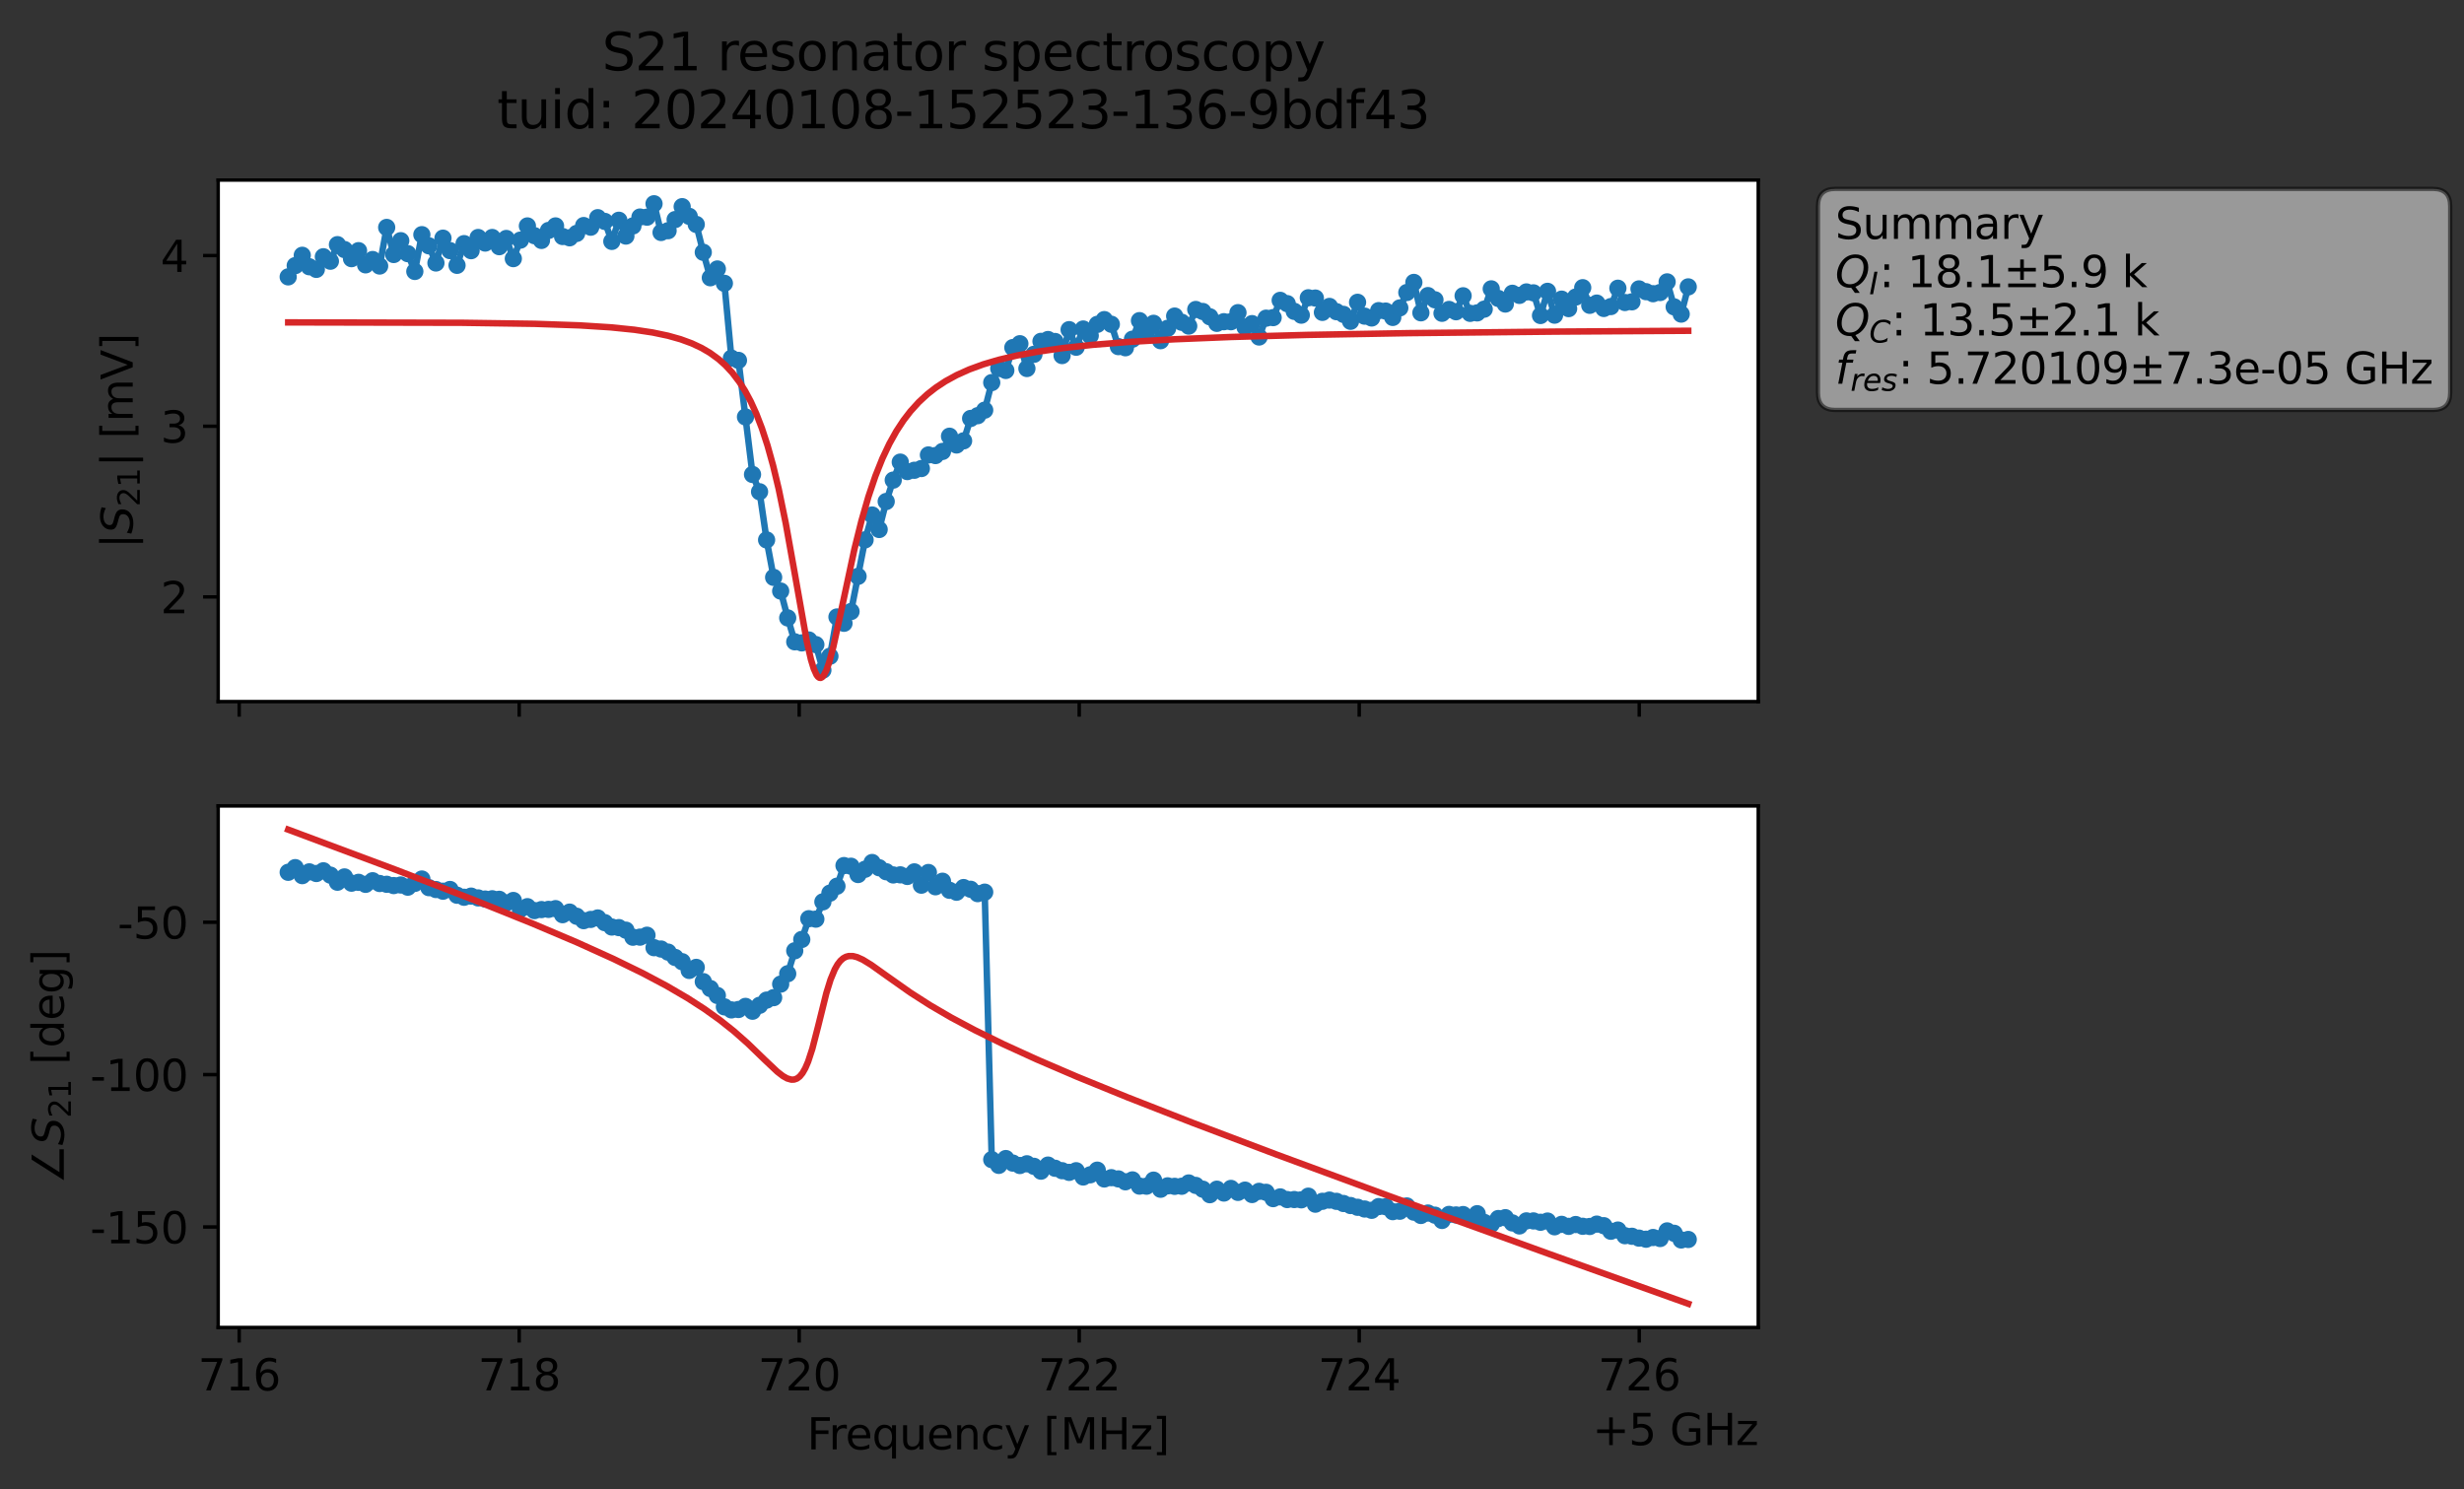 <?xml version="1.0" encoding="utf-8" standalone="no"?>
<!DOCTYPE svg PUBLIC "-//W3C//DTD SVG 1.1//EN"
  "http://www.w3.org/Graphics/SVG/1.1/DTD/svg11.dtd">
<svg xmlns:xlink="http://www.w3.org/1999/xlink" width="571.371pt" height="345.428pt" viewBox="0 0 571.371 345.428" xmlns="http://www.w3.org/2000/svg" version="1.1">
 <rect x="0" y="0" width="571.371" height="345.428" fill="#333333" stroke="none"/>
 <defs>
  <style type="text/css">*{stroke-linejoin: round; stroke-linecap: butt}</style>
 </defs>
 <g id="figure_1">
  <g id="patch_1">
   <path d="M 0 345.428 
L 571.371 345.428 
L 571.371 -0 
L 0 -0 
L 0 345.428 
z
" style="fill: none; opacity: 0"/>
  </g>
  <g id="axes_1">
   <g id="patch_2">
    <path d="M 50.595 162.72 
L 407.715 162.72 
L 407.715 41.76 
L 50.595 41.76 
z
" style="fill: #ffffff"/>
   </g>
   <g id="matplotlib.axis_1">
    <g id="xtick_1">
     <g id="line2d_1">
      <defs>
       <path id="m966290613c" d="M 0 0 
L 0 3.5 
" style="stroke: #000000; stroke-width: 0.8"/>
      </defs>
      <g>
       <use xlink:href="#m966290613c" x="55.465" y="162.72" style="stroke: #000000; stroke-width: 0.8"/>
      </g>
     </g>
    </g>
    <g id="xtick_2">
     <g id="line2d_2">
      <g>
       <use xlink:href="#m966290613c" x="120.396" y="162.72" style="stroke: #000000; stroke-width: 0.8"/>
      </g>
     </g>
    </g>
    <g id="xtick_3">
     <g id="line2d_3">
      <g>
       <use xlink:href="#m966290613c" x="185.327" y="162.72" style="stroke: #000000; stroke-width: 0.8"/>
      </g>
     </g>
    </g>
    <g id="xtick_4">
     <g id="line2d_4">
      <g>
       <use xlink:href="#m966290613c" x="250.258" y="162.72" style="stroke: #000000; stroke-width: 0.8"/>
      </g>
     </g>
    </g>
    <g id="xtick_5">
     <g id="line2d_5">
      <g>
       <use xlink:href="#m966290613c" x="315.189" y="162.72" style="stroke: #000000; stroke-width: 0.8"/>
      </g>
     </g>
    </g>
    <g id="xtick_6">
     <g id="line2d_6">
      <g>
       <use xlink:href="#m966290613c" x="380.12" y="162.72" style="stroke: #000000; stroke-width: 0.8"/>
      </g>
     </g>
    </g>
   </g>
   <g id="matplotlib.axis_2">
    <g id="ytick_1">
     <g id="line2d_7">
      <defs>
       <path id="m75c5907173" d="M 0 0 
L -3.5 0 
" style="stroke: #000000; stroke-width: 0.8"/>
      </defs>
      <g>
       <use xlink:href="#m75c5907173" x="50.595" y="138.437" style="stroke: #000000; stroke-width: 0.8"/>
      </g>
     </g>
     <g id="text_1">
      <!-- 2 -->
      <g transform="translate(37.233 142.236) scale(0.1 -0.1)">
       <defs>
        <path id="DejaVuSans-32" d="M 1228 531 
L 3431 531 
L 3431 0 
L 469 0 
L 469 531 
Q 828 903 1448 1529 
Q 2069 2156 2228 2338 
Q 2531 2678 2651 2914 
Q 2772 3150 2772 3378 
Q 2772 3750 2511 3984 
Q 2250 4219 1831 4219 
Q 1534 4219 1204 4116 
Q 875 4013 500 3803 
L 500 4441 
Q 881 4594 1212 4672 
Q 1544 4750 1819 4750 
Q 2544 4750 2975 4387 
Q 3406 4025 3406 3419 
Q 3406 3131 3298 2873 
Q 3191 2616 2906 2266 
Q 2828 2175 2409 1742 
Q 1991 1309 1228 531 
z
" transform="scale(0.016)"/>
       </defs>
       <use xlink:href="#DejaVuSans-32"/>
      </g>
     </g>
    </g>
    <g id="ytick_2">
     <g id="line2d_8">
      <g>
       <use xlink:href="#m75c5907173" x="50.595" y="98.854" style="stroke: #000000; stroke-width: 0.8"/>
      </g>
     </g>
     <g id="text_2">
      <!-- 3 -->
      <g transform="translate(37.233 102.653) scale(0.1 -0.1)">
       <defs>
        <path id="DejaVuSans-33" d="M 2597 2516 
Q 3050 2419 3304 2112 
Q 3559 1806 3559 1356 
Q 3559 666 3084 287 
Q 2609 -91 1734 -91 
Q 1441 -91 1130 -33 
Q 819 25 488 141 
L 488 750 
Q 750 597 1062 519 
Q 1375 441 1716 441 
Q 2309 441 2620 675 
Q 2931 909 2931 1356 
Q 2931 1769 2642 2001 
Q 2353 2234 1838 2234 
L 1294 2234 
L 1294 2753 
L 1863 2753 
Q 2328 2753 2575 2939 
Q 2822 3125 2822 3475 
Q 2822 3834 2567 4026 
Q 2313 4219 1838 4219 
Q 1578 4219 1281 4162 
Q 984 4106 628 3988 
L 628 4550 
Q 988 4650 1302 4700 
Q 1616 4750 1894 4750 
Q 2613 4750 3031 4423 
Q 3450 4097 3450 3541 
Q 3450 3153 3228 2886 
Q 3006 2619 2597 2516 
z
" transform="scale(0.016)"/>
       </defs>
       <use xlink:href="#DejaVuSans-33"/>
      </g>
     </g>
    </g>
    <g id="ytick_3">
     <g id="line2d_9">
      <g>
       <use xlink:href="#m75c5907173" x="50.595" y="59.272" style="stroke: #000000; stroke-width: 0.8"/>
      </g>
     </g>
     <g id="text_3">
      <!-- 4 -->
      <g transform="translate(37.233 63.071) scale(0.1 -0.1)">
       <defs>
        <path id="DejaVuSans-34" d="M 2419 4116 
L 825 1625 
L 2419 1625 
L 2419 4116 
z
M 2253 4666 
L 3047 4666 
L 3047 1625 
L 3713 1625 
L 3713 1100 
L 3047 1100 
L 3047 0 
L 2419 0 
L 2419 1100 
L 313 1100 
L 313 1709 
L 2253 4666 
z
" transform="scale(0.016)"/>
       </defs>
       <use xlink:href="#DejaVuSans-34"/>
      </g>
     </g>
    </g>
    <g id="text_4">
     <!-- $|S_{21}|$ [mV] -->
     <g transform="translate(30.833 127.19) rotate(-90) scale(0.1 -0.1)">
      <defs>
       <path id="DejaVuSans-7c" d="M 1344 4891 
L 1344 -1509 
L 813 -1509 
L 813 4891 
L 1344 4891 
z
" transform="scale(0.016)"/>
       <path id="DejaVuSans-Oblique-53" d="M 3859 4513 
L 3738 3897 
Q 3422 4066 3111 4152 
Q 2800 4238 2509 4238 
Q 1944 4238 1609 3991 
Q 1275 3744 1275 3334 
Q 1275 3109 1398 2989 
Q 1522 2869 2034 2731 
L 2413 2638 
Q 3053 2472 3303 2217 
Q 3553 1963 3553 1503 
Q 3553 797 2998 353 
Q 2444 -91 1538 -91 
Q 1166 -91 791 -17 
Q 416 56 38 206 
L 166 856 
Q 513 641 861 531 
Q 1209 422 1556 422 
Q 2147 422 2503 684 
Q 2859 947 2859 1369 
Q 2859 1650 2717 1795 
Q 2575 1941 2106 2059 
L 1728 2156 
Q 1081 2325 845 2545 
Q 609 2766 609 3163 
Q 609 3859 1145 4304 
Q 1681 4750 2541 4750 
Q 2875 4750 3203 4690 
Q 3531 4631 3859 4513 
z
" transform="scale(0.016)"/>
       <path id="DejaVuSans-31" d="M 794 531 
L 1825 531 
L 1825 4091 
L 703 3866 
L 703 4441 
L 1819 4666 
L 2450 4666 
L 2450 531 
L 3481 531 
L 3481 0 
L 794 0 
L 794 531 
z
" transform="scale(0.016)"/>
       <path id="DejaVuSans-20" transform="scale(0.016)"/>
       <path id="DejaVuSans-5b" d="M 550 4863 
L 1875 4863 
L 1875 4416 
L 1125 4416 
L 1125 -397 
L 1875 -397 
L 1875 -844 
L 550 -844 
L 550 4863 
z
" transform="scale(0.016)"/>
       <path id="DejaVuSans-6d" d="M 3328 2828 
Q 3544 3216 3844 3400 
Q 4144 3584 4550 3584 
Q 5097 3584 5394 3201 
Q 5691 2819 5691 2113 
L 5691 0 
L 5113 0 
L 5113 2094 
Q 5113 2597 4934 2840 
Q 4756 3084 4391 3084 
Q 3944 3084 3684 2787 
Q 3425 2491 3425 1978 
L 3425 0 
L 2847 0 
L 2847 2094 
Q 2847 2600 2669 2842 
Q 2491 3084 2119 3084 
Q 1678 3084 1418 2786 
Q 1159 2488 1159 1978 
L 1159 0 
L 581 0 
L 581 3500 
L 1159 3500 
L 1159 2956 
Q 1356 3278 1631 3431 
Q 1906 3584 2284 3584 
Q 2666 3584 2933 3390 
Q 3200 3197 3328 2828 
z
" transform="scale(0.016)"/>
       <path id="DejaVuSans-56" d="M 1831 0 
L 50 4666 
L 709 4666 
L 2188 738 
L 3669 4666 
L 4325 4666 
L 2547 0 
L 1831 0 
z
" transform="scale(0.016)"/>
       <path id="DejaVuSans-5d" d="M 1947 4863 
L 1947 -844 
L 622 -844 
L 622 -397 
L 1369 -397 
L 1369 4416 
L 622 4416 
L 622 4863 
L 1947 4863 
z
" transform="scale(0.016)"/>
      </defs>
      <use xlink:href="#DejaVuSans-7c" transform="translate(0 0.578)"/>
      <use xlink:href="#DejaVuSans-Oblique-53" transform="translate(33.691 0.578)"/>
      <use xlink:href="#DejaVuSans-32" transform="translate(97.168 -15.828) scale(0.7)"/>
      <use xlink:href="#DejaVuSans-31" transform="translate(141.704 -15.828) scale(0.7)"/>
      <use xlink:href="#DejaVuSans-7c" transform="translate(188.975 0.578)"/>
      <use xlink:href="#DejaVuSans-20" transform="translate(222.666 0.578)"/>
      <use xlink:href="#DejaVuSans-5b" transform="translate(254.453 0.578)"/>
      <use xlink:href="#DejaVuSans-6d" transform="translate(293.467 0.578)"/>
      <use xlink:href="#DejaVuSans-56" transform="translate(390.879 0.578)"/>
      <use xlink:href="#DejaVuSans-5d" transform="translate(459.287 0.578)"/>
     </g>
    </g>
   </g>
   <g id="line2d_10">
    <path d="M 66.828 64.213 
L 68.459 61.605 
L 70.091 59.208 
L 71.722 61.866 
L 73.354 62.476 
L 74.985 59.548 
L 76.617 60.582 
L 78.248 56.742 
L 79.879 57.879 
L 81.511 59.989 
L 83.142 58.136 
L 84.774 61.425 
L 86.405 60.192 
L 88.037 61.698 
L 89.668 52.746 
L 91.299 59.029 
L 92.931 55.822 
L 94.562 58.828 
L 96.194 62.957 
L 97.825 54.423 
L 99.457 57.015 
L 101.088 60.992 
L 102.719 55.237 
L 104.351 58.125 
L 105.982 61.537 
L 107.614 56.505 
L 109.245 58.137 
L 110.877 55.081 
L 112.508 56.371 
L 114.14 55.079 
L 115.771 57.21 
L 117.402 55.308 
L 119.034 59.982 
L 120.665 55.691 
L 122.297 52.401 
L 123.928 54.66 
L 125.56 55.761 
L 127.191 53.455 
L 128.822 52.396 
L 130.454 54.852 
L 132.085 55.152 
L 133.717 54.135 
L 135.348 52.31 
L 136.98 52.692 
L 138.611 50.485 
L 140.242 51.352 
L 141.874 55.988 
L 143.505 51.084 
L 145.137 54.75 
L 146.768 52.403 
L 148.4 50.338 
L 150.031 50.367 
L 151.662 47.258 
L 153.294 53.918 
L 154.925 53.504 
L 156.557 50.924 
L 158.188 47.93 
L 159.82 50.178 
L 161.451 52.049 
L 163.082 58.513 
L 164.714 64.419 
L 166.345 62.383 
L 167.977 65.711 
L 169.608 83.063 
L 171.24 83.581 
L 174.502 110.041 
L 176.134 114.051 
L 177.765 125.223 
L 179.397 133.909 
L 181.028 137.083 
L 182.66 143.311 
L 184.291 148.851 
L 185.922 149.102 
L 187.554 148.429 
L 189.185 149.501 
L 190.817 155.418 
L 192.448 152.201 
L 194.08 143.089 
L 195.711 144.555 
L 197.342 141.827 
L 200.605 125.199 
L 202.237 119.442 
L 203.868 122.801 
L 205.5 116.311 
L 207.131 111.35 
L 208.762 107.178 
L 210.394 109.37 
L 213.657 108.665 
L 215.288 105.514 
L 216.92 105.656 
L 218.551 104.703 
L 220.182 101.173 
L 221.814 103.203 
L 223.445 102.244 
L 225.077 97.05 
L 226.708 96.408 
L 228.34 95.124 
L 229.971 88.731 
L 231.602 85.466 
L 233.234 85.917 
L 234.865 80.612 
L 236.497 79.716 
L 238.128 85.468 
L 239.76 82.178 
L 241.391 79.166 
L 243.022 78.744 
L 244.654 79.199 
L 246.285 82.465 
L 247.917 76.457 
L 249.548 80.531 
L 251.18 76.306 
L 252.811 77.844 
L 254.442 75.229 
L 256.074 74.124 
L 257.705 75.204 
L 259.337 80.391 
L 260.968 80.653 
L 262.6 78.668 
L 264.231 74.364 
L 265.862 77.045 
L 267.494 74.986 
L 269.125 79.016 
L 272.388 73.306 
L 274.02 74.742 
L 275.651 75.624 
L 277.282 71.776 
L 278.914 72.24 
L 280.545 73.473 
L 282.177 74.99 
L 283.808 74.611 
L 285.44 74.612 
L 287.071 72.512 
L 288.703 75.869 
L 290.334 75.058 
L 291.965 78.161 
L 293.597 73.792 
L 295.228 73.663 
L 296.86 69.659 
L 298.491 70.422 
L 300.123 72.21 
L 301.754 73.094 
L 303.385 69.061 
L 305.017 69.129 
L 306.648 72.451 
L 308.28 71.067 
L 309.911 72.29 
L 311.543 72.914 
L 313.174 74.512 
L 314.805 70.11 
L 316.437 73.322 
L 318.068 73.748 
L 319.7 72.042 
L 321.331 72.149 
L 322.963 73.622 
L 324.594 71.414 
L 326.225 67.841 
L 327.857 65.499 
L 329.488 72.547 
L 331.12 68.556 
L 332.751 69.536 
L 334.383 72.661 
L 336.014 71.768 
L 337.645 72.301 
L 339.277 68.599 
L 340.908 72.675 
L 342.54 72.568 
L 344.171 71.703 
L 345.803 66.997 
L 347.434 69.212 
L 349.065 70.513 
L 350.697 68.02 
L 352.328 68.508 
L 353.96 67.707 
L 355.591 67.92 
L 357.223 73.174 
L 358.854 67.568 
L 360.485 73.094 
L 362.117 69.381 
L 363.748 71.577 
L 365.38 68.899 
L 367.011 66.723 
L 368.643 70.811 
L 370.274 70.296 
L 371.905 71.544 
L 373.537 71.102 
L 375.168 66.849 
L 376.8 70.159 
L 378.431 69.997 
L 380.063 67.006 
L 381.694 67.648 
L 383.325 68.117 
L 384.957 67.842 
L 386.588 65.374 
L 388.22 71.173 
L 389.851 72.846 
L 391.483 66.536 
L 391.483 66.536 
" clip-path="url(#p64cb2d3651)" style="fill: none; stroke: #1f77b4; stroke-width: 1.5; stroke-linecap: square"/>
    <defs>
     <path id="med2dc8083a" d="M 0 1.5 
C 0.398 1.5 0.779 1.342 1.061 1.061 
C 1.342 0.779 1.5 0.398 1.5 0 
C 1.5 -0.398 1.342 -0.779 1.061 -1.061 
C 0.779 -1.342 0.398 -1.5 0 -1.5 
C -0.398 -1.5 -0.779 -1.342 -1.061 -1.061 
C -1.342 -0.779 -1.5 -0.398 -1.5 0 
C -1.5 0.398 -1.342 0.779 -1.061 1.061 
C -0.779 1.342 -0.398 1.5 0 1.5 
z
" style="stroke: #1f77b4"/>
    </defs>
    <g clip-path="url(#p64cb2d3651)">
     <use xlink:href="#med2dc8083a" x="66.828" y="64.213" style="fill: #1f77b4; stroke: #1f77b4"/>
     <use xlink:href="#med2dc8083a" x="68.459" y="61.605" style="fill: #1f77b4; stroke: #1f77b4"/>
     <use xlink:href="#med2dc8083a" x="70.091" y="59.208" style="fill: #1f77b4; stroke: #1f77b4"/>
     <use xlink:href="#med2dc8083a" x="71.722" y="61.866" style="fill: #1f77b4; stroke: #1f77b4"/>
     <use xlink:href="#med2dc8083a" x="73.354" y="62.476" style="fill: #1f77b4; stroke: #1f77b4"/>
     <use xlink:href="#med2dc8083a" x="74.985" y="59.548" style="fill: #1f77b4; stroke: #1f77b4"/>
     <use xlink:href="#med2dc8083a" x="76.617" y="60.582" style="fill: #1f77b4; stroke: #1f77b4"/>
     <use xlink:href="#med2dc8083a" x="78.248" y="56.742" style="fill: #1f77b4; stroke: #1f77b4"/>
     <use xlink:href="#med2dc8083a" x="79.879" y="57.879" style="fill: #1f77b4; stroke: #1f77b4"/>
     <use xlink:href="#med2dc8083a" x="81.511" y="59.989" style="fill: #1f77b4; stroke: #1f77b4"/>
     <use xlink:href="#med2dc8083a" x="83.142" y="58.136" style="fill: #1f77b4; stroke: #1f77b4"/>
     <use xlink:href="#med2dc8083a" x="84.774" y="61.425" style="fill: #1f77b4; stroke: #1f77b4"/>
     <use xlink:href="#med2dc8083a" x="86.405" y="60.192" style="fill: #1f77b4; stroke: #1f77b4"/>
     <use xlink:href="#med2dc8083a" x="88.037" y="61.698" style="fill: #1f77b4; stroke: #1f77b4"/>
     <use xlink:href="#med2dc8083a" x="89.668" y="52.746" style="fill: #1f77b4; stroke: #1f77b4"/>
     <use xlink:href="#med2dc8083a" x="91.299" y="59.029" style="fill: #1f77b4; stroke: #1f77b4"/>
     <use xlink:href="#med2dc8083a" x="92.931" y="55.822" style="fill: #1f77b4; stroke: #1f77b4"/>
     <use xlink:href="#med2dc8083a" x="94.562" y="58.828" style="fill: #1f77b4; stroke: #1f77b4"/>
     <use xlink:href="#med2dc8083a" x="96.194" y="62.957" style="fill: #1f77b4; stroke: #1f77b4"/>
     <use xlink:href="#med2dc8083a" x="97.825" y="54.423" style="fill: #1f77b4; stroke: #1f77b4"/>
     <use xlink:href="#med2dc8083a" x="99.457" y="57.015" style="fill: #1f77b4; stroke: #1f77b4"/>
     <use xlink:href="#med2dc8083a" x="101.088" y="60.992" style="fill: #1f77b4; stroke: #1f77b4"/>
     <use xlink:href="#med2dc8083a" x="102.719" y="55.237" style="fill: #1f77b4; stroke: #1f77b4"/>
     <use xlink:href="#med2dc8083a" x="104.351" y="58.125" style="fill: #1f77b4; stroke: #1f77b4"/>
     <use xlink:href="#med2dc8083a" x="105.982" y="61.537" style="fill: #1f77b4; stroke: #1f77b4"/>
     <use xlink:href="#med2dc8083a" x="107.614" y="56.505" style="fill: #1f77b4; stroke: #1f77b4"/>
     <use xlink:href="#med2dc8083a" x="109.245" y="58.137" style="fill: #1f77b4; stroke: #1f77b4"/>
     <use xlink:href="#med2dc8083a" x="110.877" y="55.081" style="fill: #1f77b4; stroke: #1f77b4"/>
     <use xlink:href="#med2dc8083a" x="112.508" y="56.371" style="fill: #1f77b4; stroke: #1f77b4"/>
     <use xlink:href="#med2dc8083a" x="114.14" y="55.079" style="fill: #1f77b4; stroke: #1f77b4"/>
     <use xlink:href="#med2dc8083a" x="115.771" y="57.21" style="fill: #1f77b4; stroke: #1f77b4"/>
     <use xlink:href="#med2dc8083a" x="117.402" y="55.308" style="fill: #1f77b4; stroke: #1f77b4"/>
     <use xlink:href="#med2dc8083a" x="119.034" y="59.982" style="fill: #1f77b4; stroke: #1f77b4"/>
     <use xlink:href="#med2dc8083a" x="120.665" y="55.691" style="fill: #1f77b4; stroke: #1f77b4"/>
     <use xlink:href="#med2dc8083a" x="122.297" y="52.401" style="fill: #1f77b4; stroke: #1f77b4"/>
     <use xlink:href="#med2dc8083a" x="123.928" y="54.66" style="fill: #1f77b4; stroke: #1f77b4"/>
     <use xlink:href="#med2dc8083a" x="125.56" y="55.761" style="fill: #1f77b4; stroke: #1f77b4"/>
     <use xlink:href="#med2dc8083a" x="127.191" y="53.455" style="fill: #1f77b4; stroke: #1f77b4"/>
     <use xlink:href="#med2dc8083a" x="128.822" y="52.396" style="fill: #1f77b4; stroke: #1f77b4"/>
     <use xlink:href="#med2dc8083a" x="130.454" y="54.852" style="fill: #1f77b4; stroke: #1f77b4"/>
     <use xlink:href="#med2dc8083a" x="132.085" y="55.152" style="fill: #1f77b4; stroke: #1f77b4"/>
     <use xlink:href="#med2dc8083a" x="133.717" y="54.135" style="fill: #1f77b4; stroke: #1f77b4"/>
     <use xlink:href="#med2dc8083a" x="135.348" y="52.31" style="fill: #1f77b4; stroke: #1f77b4"/>
     <use xlink:href="#med2dc8083a" x="136.98" y="52.692" style="fill: #1f77b4; stroke: #1f77b4"/>
     <use xlink:href="#med2dc8083a" x="138.611" y="50.485" style="fill: #1f77b4; stroke: #1f77b4"/>
     <use xlink:href="#med2dc8083a" x="140.242" y="51.352" style="fill: #1f77b4; stroke: #1f77b4"/>
     <use xlink:href="#med2dc8083a" x="141.874" y="55.988" style="fill: #1f77b4; stroke: #1f77b4"/>
     <use xlink:href="#med2dc8083a" x="143.505" y="51.084" style="fill: #1f77b4; stroke: #1f77b4"/>
     <use xlink:href="#med2dc8083a" x="145.137" y="54.75" style="fill: #1f77b4; stroke: #1f77b4"/>
     <use xlink:href="#med2dc8083a" x="146.768" y="52.403" style="fill: #1f77b4; stroke: #1f77b4"/>
     <use xlink:href="#med2dc8083a" x="148.4" y="50.338" style="fill: #1f77b4; stroke: #1f77b4"/>
     <use xlink:href="#med2dc8083a" x="150.031" y="50.367" style="fill: #1f77b4; stroke: #1f77b4"/>
     <use xlink:href="#med2dc8083a" x="151.662" y="47.258" style="fill: #1f77b4; stroke: #1f77b4"/>
     <use xlink:href="#med2dc8083a" x="153.294" y="53.918" style="fill: #1f77b4; stroke: #1f77b4"/>
     <use xlink:href="#med2dc8083a" x="154.925" y="53.504" style="fill: #1f77b4; stroke: #1f77b4"/>
     <use xlink:href="#med2dc8083a" x="156.557" y="50.924" style="fill: #1f77b4; stroke: #1f77b4"/>
     <use xlink:href="#med2dc8083a" x="158.188" y="47.93" style="fill: #1f77b4; stroke: #1f77b4"/>
     <use xlink:href="#med2dc8083a" x="159.82" y="50.178" style="fill: #1f77b4; stroke: #1f77b4"/>
     <use xlink:href="#med2dc8083a" x="161.451" y="52.049" style="fill: #1f77b4; stroke: #1f77b4"/>
     <use xlink:href="#med2dc8083a" x="163.082" y="58.513" style="fill: #1f77b4; stroke: #1f77b4"/>
     <use xlink:href="#med2dc8083a" x="164.714" y="64.419" style="fill: #1f77b4; stroke: #1f77b4"/>
     <use xlink:href="#med2dc8083a" x="166.345" y="62.383" style="fill: #1f77b4; stroke: #1f77b4"/>
     <use xlink:href="#med2dc8083a" x="167.977" y="65.711" style="fill: #1f77b4; stroke: #1f77b4"/>
     <use xlink:href="#med2dc8083a" x="169.608" y="83.063" style="fill: #1f77b4; stroke: #1f77b4"/>
     <use xlink:href="#med2dc8083a" x="171.24" y="83.581" style="fill: #1f77b4; stroke: #1f77b4"/>
     <use xlink:href="#med2dc8083a" x="172.871" y="96.699" style="fill: #1f77b4; stroke: #1f77b4"/>
     <use xlink:href="#med2dc8083a" x="174.502" y="110.041" style="fill: #1f77b4; stroke: #1f77b4"/>
     <use xlink:href="#med2dc8083a" x="176.134" y="114.051" style="fill: #1f77b4; stroke: #1f77b4"/>
     <use xlink:href="#med2dc8083a" x="177.765" y="125.223" style="fill: #1f77b4; stroke: #1f77b4"/>
     <use xlink:href="#med2dc8083a" x="179.397" y="133.909" style="fill: #1f77b4; stroke: #1f77b4"/>
     <use xlink:href="#med2dc8083a" x="181.028" y="137.083" style="fill: #1f77b4; stroke: #1f77b4"/>
     <use xlink:href="#med2dc8083a" x="182.66" y="143.311" style="fill: #1f77b4; stroke: #1f77b4"/>
     <use xlink:href="#med2dc8083a" x="184.291" y="148.851" style="fill: #1f77b4; stroke: #1f77b4"/>
     <use xlink:href="#med2dc8083a" x="185.922" y="149.102" style="fill: #1f77b4; stroke: #1f77b4"/>
     <use xlink:href="#med2dc8083a" x="187.554" y="148.429" style="fill: #1f77b4; stroke: #1f77b4"/>
     <use xlink:href="#med2dc8083a" x="189.185" y="149.501" style="fill: #1f77b4; stroke: #1f77b4"/>
     <use xlink:href="#med2dc8083a" x="190.817" y="155.418" style="fill: #1f77b4; stroke: #1f77b4"/>
     <use xlink:href="#med2dc8083a" x="192.448" y="152.201" style="fill: #1f77b4; stroke: #1f77b4"/>
     <use xlink:href="#med2dc8083a" x="194.08" y="143.089" style="fill: #1f77b4; stroke: #1f77b4"/>
     <use xlink:href="#med2dc8083a" x="195.711" y="144.555" style="fill: #1f77b4; stroke: #1f77b4"/>
     <use xlink:href="#med2dc8083a" x="197.342" y="141.827" style="fill: #1f77b4; stroke: #1f77b4"/>
     <use xlink:href="#med2dc8083a" x="198.974" y="133.672" style="fill: #1f77b4; stroke: #1f77b4"/>
     <use xlink:href="#med2dc8083a" x="200.605" y="125.199" style="fill: #1f77b4; stroke: #1f77b4"/>
     <use xlink:href="#med2dc8083a" x="202.237" y="119.442" style="fill: #1f77b4; stroke: #1f77b4"/>
     <use xlink:href="#med2dc8083a" x="203.868" y="122.801" style="fill: #1f77b4; stroke: #1f77b4"/>
     <use xlink:href="#med2dc8083a" x="205.5" y="116.311" style="fill: #1f77b4; stroke: #1f77b4"/>
     <use xlink:href="#med2dc8083a" x="207.131" y="111.35" style="fill: #1f77b4; stroke: #1f77b4"/>
     <use xlink:href="#med2dc8083a" x="208.762" y="107.178" style="fill: #1f77b4; stroke: #1f77b4"/>
     <use xlink:href="#med2dc8083a" x="210.394" y="109.37" style="fill: #1f77b4; stroke: #1f77b4"/>
     <use xlink:href="#med2dc8083a" x="212.025" y="109.069" style="fill: #1f77b4; stroke: #1f77b4"/>
     <use xlink:href="#med2dc8083a" x="213.657" y="108.665" style="fill: #1f77b4; stroke: #1f77b4"/>
     <use xlink:href="#med2dc8083a" x="215.288" y="105.514" style="fill: #1f77b4; stroke: #1f77b4"/>
     <use xlink:href="#med2dc8083a" x="216.92" y="105.656" style="fill: #1f77b4; stroke: #1f77b4"/>
     <use xlink:href="#med2dc8083a" x="218.551" y="104.703" style="fill: #1f77b4; stroke: #1f77b4"/>
     <use xlink:href="#med2dc8083a" x="220.182" y="101.173" style="fill: #1f77b4; stroke: #1f77b4"/>
     <use xlink:href="#med2dc8083a" x="221.814" y="103.203" style="fill: #1f77b4; stroke: #1f77b4"/>
     <use xlink:href="#med2dc8083a" x="223.445" y="102.244" style="fill: #1f77b4; stroke: #1f77b4"/>
     <use xlink:href="#med2dc8083a" x="225.077" y="97.05" style="fill: #1f77b4; stroke: #1f77b4"/>
     <use xlink:href="#med2dc8083a" x="226.708" y="96.408" style="fill: #1f77b4; stroke: #1f77b4"/>
     <use xlink:href="#med2dc8083a" x="228.34" y="95.124" style="fill: #1f77b4; stroke: #1f77b4"/>
     <use xlink:href="#med2dc8083a" x="229.971" y="88.731" style="fill: #1f77b4; stroke: #1f77b4"/>
     <use xlink:href="#med2dc8083a" x="231.602" y="85.466" style="fill: #1f77b4; stroke: #1f77b4"/>
     <use xlink:href="#med2dc8083a" x="233.234" y="85.917" style="fill: #1f77b4; stroke: #1f77b4"/>
     <use xlink:href="#med2dc8083a" x="234.865" y="80.612" style="fill: #1f77b4; stroke: #1f77b4"/>
     <use xlink:href="#med2dc8083a" x="236.497" y="79.716" style="fill: #1f77b4; stroke: #1f77b4"/>
     <use xlink:href="#med2dc8083a" x="238.128" y="85.468" style="fill: #1f77b4; stroke: #1f77b4"/>
     <use xlink:href="#med2dc8083a" x="239.76" y="82.178" style="fill: #1f77b4; stroke: #1f77b4"/>
     <use xlink:href="#med2dc8083a" x="241.391" y="79.166" style="fill: #1f77b4; stroke: #1f77b4"/>
     <use xlink:href="#med2dc8083a" x="243.022" y="78.744" style="fill: #1f77b4; stroke: #1f77b4"/>
     <use xlink:href="#med2dc8083a" x="244.654" y="79.199" style="fill: #1f77b4; stroke: #1f77b4"/>
     <use xlink:href="#med2dc8083a" x="246.285" y="82.465" style="fill: #1f77b4; stroke: #1f77b4"/>
     <use xlink:href="#med2dc8083a" x="247.917" y="76.457" style="fill: #1f77b4; stroke: #1f77b4"/>
     <use xlink:href="#med2dc8083a" x="249.548" y="80.531" style="fill: #1f77b4; stroke: #1f77b4"/>
     <use xlink:href="#med2dc8083a" x="251.18" y="76.306" style="fill: #1f77b4; stroke: #1f77b4"/>
     <use xlink:href="#med2dc8083a" x="252.811" y="77.844" style="fill: #1f77b4; stroke: #1f77b4"/>
     <use xlink:href="#med2dc8083a" x="254.442" y="75.229" style="fill: #1f77b4; stroke: #1f77b4"/>
     <use xlink:href="#med2dc8083a" x="256.074" y="74.124" style="fill: #1f77b4; stroke: #1f77b4"/>
     <use xlink:href="#med2dc8083a" x="257.705" y="75.204" style="fill: #1f77b4; stroke: #1f77b4"/>
     <use xlink:href="#med2dc8083a" x="259.337" y="80.391" style="fill: #1f77b4; stroke: #1f77b4"/>
     <use xlink:href="#med2dc8083a" x="260.968" y="80.653" style="fill: #1f77b4; stroke: #1f77b4"/>
     <use xlink:href="#med2dc8083a" x="262.6" y="78.668" style="fill: #1f77b4; stroke: #1f77b4"/>
     <use xlink:href="#med2dc8083a" x="264.231" y="74.364" style="fill: #1f77b4; stroke: #1f77b4"/>
     <use xlink:href="#med2dc8083a" x="265.862" y="77.045" style="fill: #1f77b4; stroke: #1f77b4"/>
     <use xlink:href="#med2dc8083a" x="267.494" y="74.986" style="fill: #1f77b4; stroke: #1f77b4"/>
     <use xlink:href="#med2dc8083a" x="269.125" y="79.016" style="fill: #1f77b4; stroke: #1f77b4"/>
     <use xlink:href="#med2dc8083a" x="270.757" y="76.144" style="fill: #1f77b4; stroke: #1f77b4"/>
     <use xlink:href="#med2dc8083a" x="272.388" y="73.306" style="fill: #1f77b4; stroke: #1f77b4"/>
     <use xlink:href="#med2dc8083a" x="274.02" y="74.742" style="fill: #1f77b4; stroke: #1f77b4"/>
     <use xlink:href="#med2dc8083a" x="275.651" y="75.624" style="fill: #1f77b4; stroke: #1f77b4"/>
     <use xlink:href="#med2dc8083a" x="277.282" y="71.776" style="fill: #1f77b4; stroke: #1f77b4"/>
     <use xlink:href="#med2dc8083a" x="278.914" y="72.24" style="fill: #1f77b4; stroke: #1f77b4"/>
     <use xlink:href="#med2dc8083a" x="280.545" y="73.473" style="fill: #1f77b4; stroke: #1f77b4"/>
     <use xlink:href="#med2dc8083a" x="282.177" y="74.99" style="fill: #1f77b4; stroke: #1f77b4"/>
     <use xlink:href="#med2dc8083a" x="283.808" y="74.611" style="fill: #1f77b4; stroke: #1f77b4"/>
     <use xlink:href="#med2dc8083a" x="285.44" y="74.612" style="fill: #1f77b4; stroke: #1f77b4"/>
     <use xlink:href="#med2dc8083a" x="287.071" y="72.512" style="fill: #1f77b4; stroke: #1f77b4"/>
     <use xlink:href="#med2dc8083a" x="288.703" y="75.869" style="fill: #1f77b4; stroke: #1f77b4"/>
     <use xlink:href="#med2dc8083a" x="290.334" y="75.058" style="fill: #1f77b4; stroke: #1f77b4"/>
     <use xlink:href="#med2dc8083a" x="291.965" y="78.161" style="fill: #1f77b4; stroke: #1f77b4"/>
     <use xlink:href="#med2dc8083a" x="293.597" y="73.792" style="fill: #1f77b4; stroke: #1f77b4"/>
     <use xlink:href="#med2dc8083a" x="295.228" y="73.663" style="fill: #1f77b4; stroke: #1f77b4"/>
     <use xlink:href="#med2dc8083a" x="296.86" y="69.659" style="fill: #1f77b4; stroke: #1f77b4"/>
     <use xlink:href="#med2dc8083a" x="298.491" y="70.422" style="fill: #1f77b4; stroke: #1f77b4"/>
     <use xlink:href="#med2dc8083a" x="300.123" y="72.21" style="fill: #1f77b4; stroke: #1f77b4"/>
     <use xlink:href="#med2dc8083a" x="301.754" y="73.094" style="fill: #1f77b4; stroke: #1f77b4"/>
     <use xlink:href="#med2dc8083a" x="303.385" y="69.061" style="fill: #1f77b4; stroke: #1f77b4"/>
     <use xlink:href="#med2dc8083a" x="305.017" y="69.129" style="fill: #1f77b4; stroke: #1f77b4"/>
     <use xlink:href="#med2dc8083a" x="306.648" y="72.451" style="fill: #1f77b4; stroke: #1f77b4"/>
     <use xlink:href="#med2dc8083a" x="308.28" y="71.067" style="fill: #1f77b4; stroke: #1f77b4"/>
     <use xlink:href="#med2dc8083a" x="309.911" y="72.29" style="fill: #1f77b4; stroke: #1f77b4"/>
     <use xlink:href="#med2dc8083a" x="311.543" y="72.914" style="fill: #1f77b4; stroke: #1f77b4"/>
     <use xlink:href="#med2dc8083a" x="313.174" y="74.512" style="fill: #1f77b4; stroke: #1f77b4"/>
     <use xlink:href="#med2dc8083a" x="314.805" y="70.11" style="fill: #1f77b4; stroke: #1f77b4"/>
     <use xlink:href="#med2dc8083a" x="316.437" y="73.322" style="fill: #1f77b4; stroke: #1f77b4"/>
     <use xlink:href="#med2dc8083a" x="318.068" y="73.748" style="fill: #1f77b4; stroke: #1f77b4"/>
     <use xlink:href="#med2dc8083a" x="319.7" y="72.042" style="fill: #1f77b4; stroke: #1f77b4"/>
     <use xlink:href="#med2dc8083a" x="321.331" y="72.149" style="fill: #1f77b4; stroke: #1f77b4"/>
     <use xlink:href="#med2dc8083a" x="322.963" y="73.622" style="fill: #1f77b4; stroke: #1f77b4"/>
     <use xlink:href="#med2dc8083a" x="324.594" y="71.414" style="fill: #1f77b4; stroke: #1f77b4"/>
     <use xlink:href="#med2dc8083a" x="326.225" y="67.841" style="fill: #1f77b4; stroke: #1f77b4"/>
     <use xlink:href="#med2dc8083a" x="327.857" y="65.499" style="fill: #1f77b4; stroke: #1f77b4"/>
     <use xlink:href="#med2dc8083a" x="329.488" y="72.547" style="fill: #1f77b4; stroke: #1f77b4"/>
     <use xlink:href="#med2dc8083a" x="331.12" y="68.556" style="fill: #1f77b4; stroke: #1f77b4"/>
     <use xlink:href="#med2dc8083a" x="332.751" y="69.536" style="fill: #1f77b4; stroke: #1f77b4"/>
     <use xlink:href="#med2dc8083a" x="334.383" y="72.661" style="fill: #1f77b4; stroke: #1f77b4"/>
     <use xlink:href="#med2dc8083a" x="336.014" y="71.768" style="fill: #1f77b4; stroke: #1f77b4"/>
     <use xlink:href="#med2dc8083a" x="337.645" y="72.301" style="fill: #1f77b4; stroke: #1f77b4"/>
     <use xlink:href="#med2dc8083a" x="339.277" y="68.599" style="fill: #1f77b4; stroke: #1f77b4"/>
     <use xlink:href="#med2dc8083a" x="340.908" y="72.675" style="fill: #1f77b4; stroke: #1f77b4"/>
     <use xlink:href="#med2dc8083a" x="342.54" y="72.568" style="fill: #1f77b4; stroke: #1f77b4"/>
     <use xlink:href="#med2dc8083a" x="344.171" y="71.703" style="fill: #1f77b4; stroke: #1f77b4"/>
     <use xlink:href="#med2dc8083a" x="345.803" y="66.997" style="fill: #1f77b4; stroke: #1f77b4"/>
     <use xlink:href="#med2dc8083a" x="347.434" y="69.212" style="fill: #1f77b4; stroke: #1f77b4"/>
     <use xlink:href="#med2dc8083a" x="349.065" y="70.513" style="fill: #1f77b4; stroke: #1f77b4"/>
     <use xlink:href="#med2dc8083a" x="350.697" y="68.02" style="fill: #1f77b4; stroke: #1f77b4"/>
     <use xlink:href="#med2dc8083a" x="352.328" y="68.508" style="fill: #1f77b4; stroke: #1f77b4"/>
     <use xlink:href="#med2dc8083a" x="353.96" y="67.707" style="fill: #1f77b4; stroke: #1f77b4"/>
     <use xlink:href="#med2dc8083a" x="355.591" y="67.92" style="fill: #1f77b4; stroke: #1f77b4"/>
     <use xlink:href="#med2dc8083a" x="357.223" y="73.174" style="fill: #1f77b4; stroke: #1f77b4"/>
     <use xlink:href="#med2dc8083a" x="358.854" y="67.568" style="fill: #1f77b4; stroke: #1f77b4"/>
     <use xlink:href="#med2dc8083a" x="360.485" y="73.094" style="fill: #1f77b4; stroke: #1f77b4"/>
     <use xlink:href="#med2dc8083a" x="362.117" y="69.381" style="fill: #1f77b4; stroke: #1f77b4"/>
     <use xlink:href="#med2dc8083a" x="363.748" y="71.577" style="fill: #1f77b4; stroke: #1f77b4"/>
     <use xlink:href="#med2dc8083a" x="365.38" y="68.899" style="fill: #1f77b4; stroke: #1f77b4"/>
     <use xlink:href="#med2dc8083a" x="367.011" y="66.723" style="fill: #1f77b4; stroke: #1f77b4"/>
     <use xlink:href="#med2dc8083a" x="368.643" y="70.811" style="fill: #1f77b4; stroke: #1f77b4"/>
     <use xlink:href="#med2dc8083a" x="370.274" y="70.296" style="fill: #1f77b4; stroke: #1f77b4"/>
     <use xlink:href="#med2dc8083a" x="371.905" y="71.544" style="fill: #1f77b4; stroke: #1f77b4"/>
     <use xlink:href="#med2dc8083a" x="373.537" y="71.102" style="fill: #1f77b4; stroke: #1f77b4"/>
     <use xlink:href="#med2dc8083a" x="375.168" y="66.849" style="fill: #1f77b4; stroke: #1f77b4"/>
     <use xlink:href="#med2dc8083a" x="376.8" y="70.159" style="fill: #1f77b4; stroke: #1f77b4"/>
     <use xlink:href="#med2dc8083a" x="378.431" y="69.997" style="fill: #1f77b4; stroke: #1f77b4"/>
     <use xlink:href="#med2dc8083a" x="380.063" y="67.006" style="fill: #1f77b4; stroke: #1f77b4"/>
     <use xlink:href="#med2dc8083a" x="381.694" y="67.648" style="fill: #1f77b4; stroke: #1f77b4"/>
     <use xlink:href="#med2dc8083a" x="383.325" y="68.117" style="fill: #1f77b4; stroke: #1f77b4"/>
     <use xlink:href="#med2dc8083a" x="384.957" y="67.842" style="fill: #1f77b4; stroke: #1f77b4"/>
     <use xlink:href="#med2dc8083a" x="386.588" y="65.374" style="fill: #1f77b4; stroke: #1f77b4"/>
     <use xlink:href="#med2dc8083a" x="388.22" y="71.173" style="fill: #1f77b4; stroke: #1f77b4"/>
     <use xlink:href="#med2dc8083a" x="389.851" y="72.846" style="fill: #1f77b4; stroke: #1f77b4"/>
     <use xlink:href="#med2dc8083a" x="391.483" y="66.536" style="fill: #1f77b4; stroke: #1f77b4"/>
    </g>
   </g>
   <g id="line2d_11">
    <path d="M 66.828 74.772 
L 107.126 74.861 
L 124.024 75.104 
L 134.424 75.463 
L 141.573 75.916 
L 147.098 76.476 
L 151.323 77.11 
L 154.897 77.859 
L 157.822 78.682 
L 160.422 79.637 
L 162.697 80.705 
L 164.647 81.85 
L 166.597 83.268 
L 168.222 84.718 
L 169.847 86.475 
L 171.471 88.615 
L 172.771 90.668 
L 174.071 93.088 
L 175.371 95.947 
L 176.671 99.324 
L 177.971 103.305 
L 179.271 107.977 
L 180.571 113.411 
L 182.196 121.31 
L 184.146 132.177 
L 187.07 148.674 
L 188.045 152.947 
L 188.695 155.085 
L 189.345 156.523 
L 189.67 156.955 
L 189.995 157.188 
L 190.32 157.222 
L 190.645 157.06 
L 190.97 156.708 
L 191.62 155.475 
L 192.27 153.626 
L 193.245 149.974 
L 194.87 142.561 
L 198.12 127.401 
L 199.745 120.86 
L 201.37 115.211 
L 202.994 110.403 
L 204.619 106.336 
L 206.244 102.899 
L 207.869 99.988 
L 209.494 97.514 
L 211.119 95.399 
L 213.069 93.251 
L 215.019 91.447 
L 216.969 89.919 
L 219.243 88.417 
L 221.843 86.994 
L 224.768 85.681 
L 228.018 84.496 
L 231.593 83.443 
L 235.817 82.449 
L 240.692 81.549 
L 246.542 80.715 
L 253.366 79.976 
L 261.816 79.298 
L 272.215 78.694 
L 285.539 78.152 
L 303.088 77.673 
L 326.812 77.26 
L 360.61 76.91 
L 391.483 76.716 
L 391.483 76.716 
" clip-path="url(#p64cb2d3651)" style="fill: none; stroke: #d62728; stroke-width: 1.5; stroke-linecap: square"/>
   </g>
   <g id="patch_3">
    <path d="M 50.595 162.72 
L 50.595 41.76 
" style="fill: none; stroke: #000000; stroke-width: 0.8; stroke-linejoin: miter; stroke-linecap: square"/>
   </g>
   <g id="patch_4">
    <path d="M 407.715 162.72 
L 407.715 41.76 
" style="fill: none; stroke: #000000; stroke-width: 0.8; stroke-linejoin: miter; stroke-linecap: square"/>
   </g>
   <g id="patch_5">
    <path d="M 50.595 162.72 
L 407.715 162.72 
" style="fill: none; stroke: #000000; stroke-width: 0.8; stroke-linejoin: miter; stroke-linecap: square"/>
   </g>
   <g id="patch_6">
    <path d="M 50.595 41.76 
L 407.715 41.76 
" style="fill: none; stroke: #000000; stroke-width: 0.8; stroke-linejoin: miter; stroke-linecap: square"/>
   </g>
   <g id="text_5">
    <g id="patch_7">
     <path d="M 425.571 95.08 
L 564.171 95.08 
Q 568.171 95.08 568.171 91.08 
L 568.171 47.808 
Q 568.171 43.808 564.171 43.808 
L 425.571 43.808 
Q 421.571 43.808 421.571 47.808 
L 421.571 91.08 
Q 421.571 95.08 425.571 95.08 
z
" style="fill: #ffffff; opacity: 0.5; stroke: #000000; stroke-linejoin: miter"/>
    </g>
    <!-- Summary -->
    <g transform="translate(425.571 55.406) scale(0.1 -0.1)">
     <defs>
      <path id="DejaVuSans-53" d="M 3425 4513 
L 3425 3897 
Q 3066 4069 2747 4153 
Q 2428 4238 2131 4238 
Q 1616 4238 1336 4038 
Q 1056 3838 1056 3469 
Q 1056 3159 1242 3001 
Q 1428 2844 1947 2747 
L 2328 2669 
Q 3034 2534 3370 2195 
Q 3706 1856 3706 1288 
Q 3706 609 3251 259 
Q 2797 -91 1919 -91 
Q 1588 -91 1214 -16 
Q 841 59 441 206 
L 441 856 
Q 825 641 1194 531 
Q 1563 422 1919 422 
Q 2459 422 2753 634 
Q 3047 847 3047 1241 
Q 3047 1584 2836 1778 
Q 2625 1972 2144 2069 
L 1759 2144 
Q 1053 2284 737 2584 
Q 422 2884 422 3419 
Q 422 4038 858 4394 
Q 1294 4750 2059 4750 
Q 2388 4750 2728 4690 
Q 3069 4631 3425 4513 
z
" transform="scale(0.016)"/>
      <path id="DejaVuSans-75" d="M 544 1381 
L 544 3500 
L 1119 3500 
L 1119 1403 
Q 1119 906 1312 657 
Q 1506 409 1894 409 
Q 2359 409 2629 706 
Q 2900 1003 2900 1516 
L 2900 3500 
L 3475 3500 
L 3475 0 
L 2900 0 
L 2900 538 
Q 2691 219 2414 64 
Q 2138 -91 1772 -91 
Q 1169 -91 856 284 
Q 544 659 544 1381 
z
M 1991 3584 
L 1991 3584 
z
" transform="scale(0.016)"/>
      <path id="DejaVuSans-61" d="M 2194 1759 
Q 1497 1759 1228 1600 
Q 959 1441 959 1056 
Q 959 750 1161 570 
Q 1363 391 1709 391 
Q 2188 391 2477 730 
Q 2766 1069 2766 1631 
L 2766 1759 
L 2194 1759 
z
M 3341 1997 
L 3341 0 
L 2766 0 
L 2766 531 
Q 2569 213 2275 61 
Q 1981 -91 1556 -91 
Q 1019 -91 701 211 
Q 384 513 384 1019 
Q 384 1609 779 1909 
Q 1175 2209 1959 2209 
L 2766 2209 
L 2766 2266 
Q 2766 2663 2505 2880 
Q 2244 3097 1772 3097 
Q 1472 3097 1187 3025 
Q 903 2953 641 2809 
L 641 3341 
Q 956 3463 1253 3523 
Q 1550 3584 1831 3584 
Q 2591 3584 2966 3190 
Q 3341 2797 3341 1997 
z
" transform="scale(0.016)"/>
      <path id="DejaVuSans-72" d="M 2631 2963 
Q 2534 3019 2420 3045 
Q 2306 3072 2169 3072 
Q 1681 3072 1420 2755 
Q 1159 2438 1159 1844 
L 1159 0 
L 581 0 
L 581 3500 
L 1159 3500 
L 1159 2956 
Q 1341 3275 1631 3429 
Q 1922 3584 2338 3584 
Q 2397 3584 2469 3576 
Q 2541 3569 2628 3553 
L 2631 2963 
z
" transform="scale(0.016)"/>
      <path id="DejaVuSans-79" d="M 2059 -325 
Q 1816 -950 1584 -1140 
Q 1353 -1331 966 -1331 
L 506 -1331 
L 506 -850 
L 844 -850 
Q 1081 -850 1212 -737 
Q 1344 -625 1503 -206 
L 1606 56 
L 191 3500 
L 800 3500 
L 1894 763 
L 2988 3500 
L 3597 3500 
L 2059 -325 
z
" transform="scale(0.016)"/>
     </defs>
     <use xlink:href="#DejaVuSans-53"/>
     <use xlink:href="#DejaVuSans-75" x="63.477"/>
     <use xlink:href="#DejaVuSans-6d" x="126.855"/>
     <use xlink:href="#DejaVuSans-6d" x="224.268"/>
     <use xlink:href="#DejaVuSans-61" x="321.68"/>
     <use xlink:href="#DejaVuSans-72" x="382.959"/>
     <use xlink:href="#DejaVuSans-79" x="424.072"/>
    </g>
    <!-- $Q_I$: 18.1$\pm$5.9 k -->
    <g transform="translate(425.571 66.604) scale(0.1 -0.1)">
     <defs>
      <path id="DejaVuSans-Oblique-51" d="M 2309 -84 
Q 2275 -88 2237 -89 
Q 2200 -91 2125 -91 
Q 1250 -91 756 411 
Q 263 913 263 1797 
Q 263 2319 452 2844 
Q 641 3369 978 3788 
Q 1369 4269 1858 4509 
Q 2347 4750 2938 4750 
Q 3794 4750 4287 4245 
Q 4781 3741 4781 2869 
Q 4781 1928 4265 1147 
Q 3750 366 2919 44 
L 3553 -825 
L 2847 -825 
L 2309 -84 
z
M 2919 4238 
Q 2400 4238 2003 3986 
Q 1606 3734 1313 3219 
Q 1125 2891 1026 2522 
Q 928 2153 928 1778 
Q 928 1128 1239 775 
Q 1550 422 2119 422 
Q 2631 422 3032 676 
Q 3434 931 3719 1434 
Q 3909 1772 4009 2142 
Q 4109 2513 4109 2881 
Q 4109 3528 3796 3883 
Q 3484 4238 2919 4238 
z
" transform="scale(0.016)"/>
      <path id="DejaVuSans-Oblique-49" d="M 1081 4666 
L 1716 4666 
L 806 0 
L 172 0 
L 1081 4666 
z
" transform="scale(0.016)"/>
      <path id="DejaVuSans-3a" d="M 750 794 
L 1409 794 
L 1409 0 
L 750 0 
L 750 794 
z
M 750 3309 
L 1409 3309 
L 1409 2516 
L 750 2516 
L 750 3309 
z
" transform="scale(0.016)"/>
      <path id="DejaVuSans-38" d="M 2034 2216 
Q 1584 2216 1326 1975 
Q 1069 1734 1069 1313 
Q 1069 891 1326 650 
Q 1584 409 2034 409 
Q 2484 409 2743 651 
Q 3003 894 3003 1313 
Q 3003 1734 2745 1975 
Q 2488 2216 2034 2216 
z
M 1403 2484 
Q 997 2584 770 2862 
Q 544 3141 544 3541 
Q 544 4100 942 4425 
Q 1341 4750 2034 4750 
Q 2731 4750 3128 4425 
Q 3525 4100 3525 3541 
Q 3525 3141 3298 2862 
Q 3072 2584 2669 2484 
Q 3125 2378 3379 2068 
Q 3634 1759 3634 1313 
Q 3634 634 3220 271 
Q 2806 -91 2034 -91 
Q 1263 -91 848 271 
Q 434 634 434 1313 
Q 434 1759 690 2068 
Q 947 2378 1403 2484 
z
M 1172 3481 
Q 1172 3119 1398 2916 
Q 1625 2713 2034 2713 
Q 2441 2713 2670 2916 
Q 2900 3119 2900 3481 
Q 2900 3844 2670 4047 
Q 2441 4250 2034 4250 
Q 1625 4250 1398 4047 
Q 1172 3844 1172 3481 
z
" transform="scale(0.016)"/>
      <path id="DejaVuSans-2e" d="M 684 794 
L 1344 794 
L 1344 0 
L 684 0 
L 684 794 
z
" transform="scale(0.016)"/>
      <path id="DejaVuSans-b1" d="M 2944 4013 
L 2944 2803 
L 4684 2803 
L 4684 2272 
L 2944 2272 
L 2944 1063 
L 2419 1063 
L 2419 2272 
L 678 2272 
L 678 2803 
L 2419 2803 
L 2419 4013 
L 2944 4013 
z
M 678 531 
L 4684 531 
L 4684 0 
L 678 0 
L 678 531 
z
" transform="scale(0.016)"/>
      <path id="DejaVuSans-35" d="M 691 4666 
L 3169 4666 
L 3169 4134 
L 1269 4134 
L 1269 2991 
Q 1406 3038 1543 3061 
Q 1681 3084 1819 3084 
Q 2600 3084 3056 2656 
Q 3513 2228 3513 1497 
Q 3513 744 3044 326 
Q 2575 -91 1722 -91 
Q 1428 -91 1123 -41 
Q 819 9 494 109 
L 494 744 
Q 775 591 1075 516 
Q 1375 441 1709 441 
Q 2250 441 2565 725 
Q 2881 1009 2881 1497 
Q 2881 1984 2565 2268 
Q 2250 2553 1709 2553 
Q 1456 2553 1204 2497 
Q 953 2441 691 2322 
L 691 4666 
z
" transform="scale(0.016)"/>
      <path id="DejaVuSans-39" d="M 703 97 
L 703 672 
Q 941 559 1184 500 
Q 1428 441 1663 441 
Q 2288 441 2617 861 
Q 2947 1281 2994 2138 
Q 2813 1869 2534 1725 
Q 2256 1581 1919 1581 
Q 1219 1581 811 2004 
Q 403 2428 403 3163 
Q 403 3881 828 4315 
Q 1253 4750 1959 4750 
Q 2769 4750 3195 4129 
Q 3622 3509 3622 2328 
Q 3622 1225 3098 567 
Q 2575 -91 1691 -91 
Q 1453 -91 1209 -44 
Q 966 3 703 97 
z
M 1959 2075 
Q 2384 2075 2632 2365 
Q 2881 2656 2881 3163 
Q 2881 3666 2632 3958 
Q 2384 4250 1959 4250 
Q 1534 4250 1286 3958 
Q 1038 3666 1038 3163 
Q 1038 2656 1286 2365 
Q 1534 2075 1959 2075 
z
" transform="scale(0.016)"/>
      <path id="DejaVuSans-6b" d="M 581 4863 
L 1159 4863 
L 1159 1991 
L 2875 3500 
L 3609 3500 
L 1753 1863 
L 3688 0 
L 2938 0 
L 1159 1709 
L 1159 0 
L 581 0 
L 581 4863 
z
" transform="scale(0.016)"/>
     </defs>
     <use xlink:href="#DejaVuSans-Oblique-51" transform="translate(0 0.016)"/>
     <use xlink:href="#DejaVuSans-Oblique-49" transform="translate(78.711 -16.391) scale(0.7)"/>
     <use xlink:href="#DejaVuSans-3a" transform="translate(102.09 0.016)"/>
     <use xlink:href="#DejaVuSans-20" transform="translate(135.781 0.016)"/>
     <use xlink:href="#DejaVuSans-31" transform="translate(167.568 0.016)"/>
     <use xlink:href="#DejaVuSans-38" transform="translate(231.191 0.016)"/>
     <use xlink:href="#DejaVuSans-2e" transform="translate(294.814 0.016)"/>
     <use xlink:href="#DejaVuSans-31" transform="translate(326.602 0.016)"/>
     <use xlink:href="#DejaVuSans-b1" transform="translate(390.225 0.016)"/>
     <use xlink:href="#DejaVuSans-35" transform="translate(474.014 0.016)"/>
     <use xlink:href="#DejaVuSans-2e" transform="translate(537.637 0.016)"/>
     <use xlink:href="#DejaVuSans-39" transform="translate(569.424 0.016)"/>
     <use xlink:href="#DejaVuSans-20" transform="translate(633.047 0.016)"/>
     <use xlink:href="#DejaVuSans-6b" transform="translate(664.834 0.016)"/>
    </g>
    <!-- $Q_C$: 13.5$\pm$2.1 k -->
    <g transform="translate(425.571 77.802) scale(0.1 -0.1)">
     <defs>
      <path id="DejaVuSans-Oblique-43" d="M 4447 4306 
L 4319 3641 
Q 4019 3944 3683 4091 
Q 3347 4238 2956 4238 
Q 2422 4238 2017 3981 
Q 1613 3725 1319 3200 
Q 1131 2863 1032 2486 
Q 934 2109 934 1728 
Q 934 1091 1264 756 
Q 1594 422 2222 422 
Q 2656 422 3056 561 
Q 3456 700 3834 978 
L 3688 231 
Q 3316 72 2936 -9 
Q 2556 -91 2175 -91 
Q 1278 -91 773 396 
Q 269 884 269 1753 
Q 269 2309 461 2846 
Q 653 3384 1013 3828 
Q 1394 4300 1883 4525 
Q 2372 4750 3022 4750 
Q 3422 4750 3780 4639 
Q 4138 4528 4447 4306 
z
" transform="scale(0.016)"/>
     </defs>
     <use xlink:href="#DejaVuSans-Oblique-51" transform="translate(0 0.016)"/>
     <use xlink:href="#DejaVuSans-Oblique-43" transform="translate(78.711 -16.391) scale(0.7)"/>
     <use xlink:href="#DejaVuSans-3a" transform="translate(130.322 0.016)"/>
     <use xlink:href="#DejaVuSans-20" transform="translate(164.014 0.016)"/>
     <use xlink:href="#DejaVuSans-31" transform="translate(195.801 0.016)"/>
     <use xlink:href="#DejaVuSans-33" transform="translate(259.424 0.016)"/>
     <use xlink:href="#DejaVuSans-2e" transform="translate(323.047 0.016)"/>
     <use xlink:href="#DejaVuSans-35" transform="translate(354.834 0.016)"/>
     <use xlink:href="#DejaVuSans-b1" transform="translate(418.457 0.016)"/>
     <use xlink:href="#DejaVuSans-32" transform="translate(502.246 0.016)"/>
     <use xlink:href="#DejaVuSans-2e" transform="translate(565.869 0.016)"/>
     <use xlink:href="#DejaVuSans-31" transform="translate(597.656 0.016)"/>
     <use xlink:href="#DejaVuSans-20" transform="translate(661.279 0.016)"/>
     <use xlink:href="#DejaVuSans-6b" transform="translate(693.066 0.016)"/>
    </g>
    <!-- $f_{res}$: 5.720109$\pm$7.3e-05 GHz -->
    <g transform="translate(425.571 89) scale(0.1 -0.1)">
     <defs>
      <path id="DejaVuSans-Oblique-66" d="M 3059 4863 
L 2969 4384 
L 2419 4384 
Q 2106 4384 1964 4261 
Q 1822 4138 1753 3809 
L 1691 3500 
L 2638 3500 
L 2553 3053 
L 1606 3053 
L 1013 0 
L 434 0 
L 1031 3053 
L 481 3053 
L 563 3500 
L 1113 3500 
L 1159 3744 
Q 1278 4363 1576 4613 
Q 1875 4863 2516 4863 
L 3059 4863 
z
" transform="scale(0.016)"/>
      <path id="DejaVuSans-Oblique-72" d="M 2853 2969 
Q 2766 3016 2653 3041 
Q 2541 3066 2413 3066 
Q 1953 3066 1609 2717 
Q 1266 2369 1153 1784 
L 800 0 
L 225 0 
L 909 3500 
L 1484 3500 
L 1375 2956 
Q 1603 3259 1920 3421 
Q 2238 3584 2597 3584 
Q 2691 3584 2781 3573 
Q 2872 3563 2963 3538 
L 2853 2969 
z
" transform="scale(0.016)"/>
      <path id="DejaVuSans-Oblique-65" d="M 3078 2063 
Q 3088 2113 3092 2166 
Q 3097 2219 3097 2272 
Q 3097 2653 2873 2875 
Q 2650 3097 2266 3097 
Q 1838 3097 1509 2826 
Q 1181 2556 1013 2059 
L 3078 2063 
z
M 3578 1613 
L 903 1613 
Q 884 1494 878 1425 
Q 872 1356 872 1306 
Q 872 872 1139 634 
Q 1406 397 1894 397 
Q 2269 397 2603 481 
Q 2938 566 3225 728 
L 3116 159 
Q 2806 34 2476 -28 
Q 2147 -91 1806 -91 
Q 1078 -91 686 257 
Q 294 606 294 1247 
Q 294 1794 489 2264 
Q 684 2734 1063 3103 
Q 1306 3334 1642 3459 
Q 1978 3584 2356 3584 
Q 2950 3584 3301 3228 
Q 3653 2872 3653 2272 
Q 3653 2128 3634 1964 
Q 3616 1800 3578 1613 
z
" transform="scale(0.016)"/>
      <path id="DejaVuSans-Oblique-73" d="M 3200 3397 
L 3091 2853 
Q 2863 2978 2609 3040 
Q 2356 3103 2088 3103 
Q 1634 3103 1373 2948 
Q 1113 2794 1113 2528 
Q 1113 2219 1719 2053 
Q 1766 2041 1788 2034 
L 1972 1978 
Q 2547 1819 2739 1644 
Q 2931 1469 2931 1166 
Q 2931 609 2489 259 
Q 2047 -91 1331 -91 
Q 1053 -91 747 -37 
Q 441 16 72 128 
L 184 722 
Q 500 559 806 475 
Q 1113 391 1394 391 
Q 1816 391 2080 572 
Q 2344 753 2344 1031 
Q 2344 1331 1650 1516 
L 1591 1531 
L 1394 1581 
Q 956 1697 753 1886 
Q 550 2075 550 2369 
Q 550 2928 970 3256 
Q 1391 3584 2113 3584 
Q 2397 3584 2667 3537 
Q 2938 3491 3200 3397 
z
" transform="scale(0.016)"/>
      <path id="DejaVuSans-37" d="M 525 4666 
L 3525 4666 
L 3525 4397 
L 1831 0 
L 1172 0 
L 2766 4134 
L 525 4134 
L 525 4666 
z
" transform="scale(0.016)"/>
      <path id="DejaVuSans-30" d="M 2034 4250 
Q 1547 4250 1301 3770 
Q 1056 3291 1056 2328 
Q 1056 1369 1301 889 
Q 1547 409 2034 409 
Q 2525 409 2770 889 
Q 3016 1369 3016 2328 
Q 3016 3291 2770 3770 
Q 2525 4250 2034 4250 
z
M 2034 4750 
Q 2819 4750 3233 4129 
Q 3647 3509 3647 2328 
Q 3647 1150 3233 529 
Q 2819 -91 2034 -91 
Q 1250 -91 836 529 
Q 422 1150 422 2328 
Q 422 3509 836 4129 
Q 1250 4750 2034 4750 
z
" transform="scale(0.016)"/>
      <path id="DejaVuSans-65" d="M 3597 1894 
L 3597 1613 
L 953 1613 
Q 991 1019 1311 708 
Q 1631 397 2203 397 
Q 2534 397 2845 478 
Q 3156 559 3463 722 
L 3463 178 
Q 3153 47 2828 -22 
Q 2503 -91 2169 -91 
Q 1331 -91 842 396 
Q 353 884 353 1716 
Q 353 2575 817 3079 
Q 1281 3584 2069 3584 
Q 2775 3584 3186 3129 
Q 3597 2675 3597 1894 
z
M 3022 2063 
Q 3016 2534 2758 2815 
Q 2500 3097 2075 3097 
Q 1594 3097 1305 2825 
Q 1016 2553 972 2059 
L 3022 2063 
z
" transform="scale(0.016)"/>
      <path id="DejaVuSans-2d" d="M 313 2009 
L 1997 2009 
L 1997 1497 
L 313 1497 
L 313 2009 
z
" transform="scale(0.016)"/>
      <path id="DejaVuSans-47" d="M 3809 666 
L 3809 1919 
L 2778 1919 
L 2778 2438 
L 4434 2438 
L 4434 434 
Q 4069 175 3628 42 
Q 3188 -91 2688 -91 
Q 1594 -91 976 548 
Q 359 1188 359 2328 
Q 359 3472 976 4111 
Q 1594 4750 2688 4750 
Q 3144 4750 3555 4637 
Q 3966 4525 4313 4306 
L 4313 3634 
Q 3963 3931 3569 4081 
Q 3175 4231 2741 4231 
Q 1884 4231 1454 3753 
Q 1025 3275 1025 2328 
Q 1025 1384 1454 906 
Q 1884 428 2741 428 
Q 3075 428 3337 486 
Q 3600 544 3809 666 
z
" transform="scale(0.016)"/>
      <path id="DejaVuSans-48" d="M 628 4666 
L 1259 4666 
L 1259 2753 
L 3553 2753 
L 3553 4666 
L 4184 4666 
L 4184 0 
L 3553 0 
L 3553 2222 
L 1259 2222 
L 1259 0 
L 628 0 
L 628 4666 
z
" transform="scale(0.016)"/>
      <path id="DejaVuSans-7a" d="M 353 3500 
L 3084 3500 
L 3084 2975 
L 922 459 
L 3084 459 
L 3084 0 
L 275 0 
L 275 525 
L 2438 3041 
L 353 3041 
L 353 3500 
z
" transform="scale(0.016)"/>
     </defs>
     <use xlink:href="#DejaVuSans-Oblique-66" transform="translate(0 0.016)"/>
     <use xlink:href="#DejaVuSans-Oblique-72" transform="translate(35.205 -16.391) scale(0.7)"/>
     <use xlink:href="#DejaVuSans-Oblique-65" transform="translate(63.984 -16.391) scale(0.7)"/>
     <use xlink:href="#DejaVuSans-Oblique-73" transform="translate(107.051 -16.391) scale(0.7)"/>
     <use xlink:href="#DejaVuSans-3a" transform="translate(146.255 0.016)"/>
     <use xlink:href="#DejaVuSans-20" transform="translate(179.946 0.016)"/>
     <use xlink:href="#DejaVuSans-35" transform="translate(211.733 0.016)"/>
     <use xlink:href="#DejaVuSans-2e" transform="translate(275.356 0.016)"/>
     <use xlink:href="#DejaVuSans-37" transform="translate(299.394 0.016)"/>
     <use xlink:href="#DejaVuSans-32" transform="translate(363.017 0.016)"/>
     <use xlink:href="#DejaVuSans-30" transform="translate(426.64 0.016)"/>
     <use xlink:href="#DejaVuSans-31" transform="translate(490.263 0.016)"/>
     <use xlink:href="#DejaVuSans-30" transform="translate(553.886 0.016)"/>
     <use xlink:href="#DejaVuSans-39" transform="translate(617.509 0.016)"/>
     <use xlink:href="#DejaVuSans-b1" transform="translate(681.132 0.016)"/>
     <use xlink:href="#DejaVuSans-37" transform="translate(764.921 0.016)"/>
     <use xlink:href="#DejaVuSans-2e" transform="translate(828.544 0.016)"/>
     <use xlink:href="#DejaVuSans-33" transform="translate(860.331 0.016)"/>
     <use xlink:href="#DejaVuSans-65" transform="translate(923.954 0.016)"/>
     <use xlink:href="#DejaVuSans-2d" transform="translate(985.478 0.016)"/>
     <use xlink:href="#DejaVuSans-30" transform="translate(1021.562 0.016)"/>
     <use xlink:href="#DejaVuSans-35" transform="translate(1085.185 0.016)"/>
     <use xlink:href="#DejaVuSans-20" transform="translate(1148.808 0.016)"/>
     <use xlink:href="#DejaVuSans-47" transform="translate(1180.595 0.016)"/>
     <use xlink:href="#DejaVuSans-48" transform="translate(1258.085 0.016)"/>
     <use xlink:href="#DejaVuSans-7a" transform="translate(1333.28 0.016)"/>
    </g>
   </g>
  </g>
  <g id="axes_2">
   <g id="patch_8">
    <path d="M 50.595 307.872 
L 407.715 307.872 
L 407.715 186.912 
L 50.595 186.912 
z
" style="fill: #ffffff"/>
   </g>
   <g id="matplotlib.axis_3">
    <g id="xtick_7">
     <g id="line2d_12">
      <g>
       <use xlink:href="#m966290613c" x="55.465" y="307.872" style="stroke: #000000; stroke-width: 0.8"/>
      </g>
     </g>
     <g id="text_6">
      <!-- 716 -->
      <g transform="translate(45.921 322.47) scale(0.1 -0.1)">
       <defs>
        <path id="DejaVuSans-36" d="M 2113 2584 
Q 1688 2584 1439 2293 
Q 1191 2003 1191 1497 
Q 1191 994 1439 701 
Q 1688 409 2113 409 
Q 2538 409 2786 701 
Q 3034 994 3034 1497 
Q 3034 2003 2786 2293 
Q 2538 2584 2113 2584 
z
M 3366 4563 
L 3366 3988 
Q 3128 4100 2886 4159 
Q 2644 4219 2406 4219 
Q 1781 4219 1451 3797 
Q 1122 3375 1075 2522 
Q 1259 2794 1537 2939 
Q 1816 3084 2150 3084 
Q 2853 3084 3261 2657 
Q 3669 2231 3669 1497 
Q 3669 778 3244 343 
Q 2819 -91 2113 -91 
Q 1303 -91 875 529 
Q 447 1150 447 2328 
Q 447 3434 972 4092 
Q 1497 4750 2381 4750 
Q 2619 4750 2861 4703 
Q 3103 4656 3366 4563 
z
" transform="scale(0.016)"/>
       </defs>
       <use xlink:href="#DejaVuSans-37"/>
       <use xlink:href="#DejaVuSans-31" x="63.623"/>
       <use xlink:href="#DejaVuSans-36" x="127.246"/>
      </g>
     </g>
    </g>
    <g id="xtick_8">
     <g id="line2d_13">
      <g>
       <use xlink:href="#m966290613c" x="120.396" y="307.872" style="stroke: #000000; stroke-width: 0.8"/>
      </g>
     </g>
     <g id="text_7">
      <!-- 718 -->
      <g transform="translate(110.852 322.47) scale(0.1 -0.1)">
       <use xlink:href="#DejaVuSans-37"/>
       <use xlink:href="#DejaVuSans-31" x="63.623"/>
       <use xlink:href="#DejaVuSans-38" x="127.246"/>
      </g>
     </g>
    </g>
    <g id="xtick_9">
     <g id="line2d_14">
      <g>
       <use xlink:href="#m966290613c" x="185.327" y="307.872" style="stroke: #000000; stroke-width: 0.8"/>
      </g>
     </g>
     <g id="text_8">
      <!-- 720 -->
      <g transform="translate(175.783 322.47) scale(0.1 -0.1)">
       <use xlink:href="#DejaVuSans-37"/>
       <use xlink:href="#DejaVuSans-32" x="63.623"/>
       <use xlink:href="#DejaVuSans-30" x="127.246"/>
      </g>
     </g>
    </g>
    <g id="xtick_10">
     <g id="line2d_15">
      <g>
       <use xlink:href="#m966290613c" x="250.258" y="307.872" style="stroke: #000000; stroke-width: 0.8"/>
      </g>
     </g>
     <g id="text_9">
      <!-- 722 -->
      <g transform="translate(240.714 322.47) scale(0.1 -0.1)">
       <use xlink:href="#DejaVuSans-37"/>
       <use xlink:href="#DejaVuSans-32" x="63.623"/>
       <use xlink:href="#DejaVuSans-32" x="127.246"/>
      </g>
     </g>
    </g>
    <g id="xtick_11">
     <g id="line2d_16">
      <g>
       <use xlink:href="#m966290613c" x="315.189" y="307.872" style="stroke: #000000; stroke-width: 0.8"/>
      </g>
     </g>
     <g id="text_10">
      <!-- 724 -->
      <g transform="translate(305.645 322.47) scale(0.1 -0.1)">
       <use xlink:href="#DejaVuSans-37"/>
       <use xlink:href="#DejaVuSans-32" x="63.623"/>
       <use xlink:href="#DejaVuSans-34" x="127.246"/>
      </g>
     </g>
    </g>
    <g id="xtick_12">
     <g id="line2d_17">
      <g>
       <use xlink:href="#m966290613c" x="380.12" y="307.872" style="stroke: #000000; stroke-width: 0.8"/>
      </g>
     </g>
     <g id="text_11">
      <!-- 726 -->
      <g transform="translate(370.576 322.47) scale(0.1 -0.1)">
       <use xlink:href="#DejaVuSans-37"/>
       <use xlink:href="#DejaVuSans-32" x="63.623"/>
       <use xlink:href="#DejaVuSans-36" x="127.246"/>
      </g>
     </g>
    </g>
    <g id="text_12">
     <!-- Frequency [MHz] -->
     <g transform="translate(187.137 336.149) scale(0.1 -0.1)">
      <defs>
       <path id="DejaVuSans-46" d="M 628 4666 
L 3309 4666 
L 3309 4134 
L 1259 4134 
L 1259 2759 
L 3109 2759 
L 3109 2228 
L 1259 2228 
L 1259 0 
L 628 0 
L 628 4666 
z
" transform="scale(0.016)"/>
       <path id="DejaVuSans-71" d="M 947 1747 
Q 947 1113 1208 752 
Q 1469 391 1925 391 
Q 2381 391 2643 752 
Q 2906 1113 2906 1747 
Q 2906 2381 2643 2742 
Q 2381 3103 1925 3103 
Q 1469 3103 1208 2742 
Q 947 2381 947 1747 
z
M 2906 525 
Q 2725 213 2448 61 
Q 2172 -91 1784 -91 
Q 1150 -91 751 415 
Q 353 922 353 1747 
Q 353 2572 751 3078 
Q 1150 3584 1784 3584 
Q 2172 3584 2448 3432 
Q 2725 3281 2906 2969 
L 2906 3500 
L 3481 3500 
L 3481 -1331 
L 2906 -1331 
L 2906 525 
z
" transform="scale(0.016)"/>
       <path id="DejaVuSans-6e" d="M 3513 2113 
L 3513 0 
L 2938 0 
L 2938 2094 
Q 2938 2591 2744 2837 
Q 2550 3084 2163 3084 
Q 1697 3084 1428 2787 
Q 1159 2491 1159 1978 
L 1159 0 
L 581 0 
L 581 3500 
L 1159 3500 
L 1159 2956 
Q 1366 3272 1645 3428 
Q 1925 3584 2291 3584 
Q 2894 3584 3203 3211 
Q 3513 2838 3513 2113 
z
" transform="scale(0.016)"/>
       <path id="DejaVuSans-63" d="M 3122 3366 
L 3122 2828 
Q 2878 2963 2633 3030 
Q 2388 3097 2138 3097 
Q 1578 3097 1268 2742 
Q 959 2388 959 1747 
Q 959 1106 1268 751 
Q 1578 397 2138 397 
Q 2388 397 2633 464 
Q 2878 531 3122 666 
L 3122 134 
Q 2881 22 2623 -34 
Q 2366 -91 2075 -91 
Q 1284 -91 818 406 
Q 353 903 353 1747 
Q 353 2603 823 3093 
Q 1294 3584 2113 3584 
Q 2378 3584 2631 3529 
Q 2884 3475 3122 3366 
z
" transform="scale(0.016)"/>
       <path id="DejaVuSans-4d" d="M 628 4666 
L 1569 4666 
L 2759 1491 
L 3956 4666 
L 4897 4666 
L 4897 0 
L 4281 0 
L 4281 4097 
L 3078 897 
L 2444 897 
L 1241 4097 
L 1241 0 
L 628 0 
L 628 4666 
z
" transform="scale(0.016)"/>
      </defs>
      <use xlink:href="#DejaVuSans-46"/>
      <use xlink:href="#DejaVuSans-72" x="50.27"/>
      <use xlink:href="#DejaVuSans-65" x="89.133"/>
      <use xlink:href="#DejaVuSans-71" x="150.656"/>
      <use xlink:href="#DejaVuSans-75" x="214.133"/>
      <use xlink:href="#DejaVuSans-65" x="277.512"/>
      <use xlink:href="#DejaVuSans-6e" x="339.035"/>
      <use xlink:href="#DejaVuSans-63" x="402.414"/>
      <use xlink:href="#DejaVuSans-79" x="457.395"/>
      <use xlink:href="#DejaVuSans-20" x="516.574"/>
      <use xlink:href="#DejaVuSans-5b" x="548.361"/>
      <use xlink:href="#DejaVuSans-4d" x="587.375"/>
      <use xlink:href="#DejaVuSans-48" x="673.654"/>
      <use xlink:href="#DejaVuSans-7a" x="748.85"/>
      <use xlink:href="#DejaVuSans-5d" x="801.34"/>
     </g>
    </g>
    <g id="text_13">
     <!-- +5 GHz -->
     <g transform="translate(369.278 335.149) scale(0.1 -0.1)">
      <defs>
       <path id="DejaVuSans-2b" d="M 2944 4013 
L 2944 2272 
L 4684 2272 
L 4684 1741 
L 2944 1741 
L 2944 0 
L 2419 0 
L 2419 1741 
L 678 1741 
L 678 2272 
L 2419 2272 
L 2419 4013 
L 2944 4013 
z
" transform="scale(0.016)"/>
      </defs>
      <use xlink:href="#DejaVuSans-2b"/>
      <use xlink:href="#DejaVuSans-35" x="83.789"/>
      <use xlink:href="#DejaVuSans-20" x="147.412"/>
      <use xlink:href="#DejaVuSans-47" x="179.199"/>
      <use xlink:href="#DejaVuSans-48" x="256.689"/>
      <use xlink:href="#DejaVuSans-7a" x="331.885"/>
     </g>
    </g>
   </g>
   <g id="matplotlib.axis_4">
    <g id="ytick_4">
     <g id="line2d_18">
      <g>
       <use xlink:href="#m75c5907173" x="50.595" y="284.568" style="stroke: #000000; stroke-width: 0.8"/>
      </g>
     </g>
     <g id="text_14">
      <!-- -150 -->
      <g transform="translate(20.9 288.367) scale(0.1 -0.1)">
       <use xlink:href="#DejaVuSans-2d"/>
       <use xlink:href="#DejaVuSans-31" x="36.084"/>
       <use xlink:href="#DejaVuSans-35" x="99.707"/>
       <use xlink:href="#DejaVuSans-30" x="163.33"/>
      </g>
     </g>
    </g>
    <g id="ytick_5">
     <g id="line2d_19">
      <g>
       <use xlink:href="#m75c5907173" x="50.595" y="249.23" style="stroke: #000000; stroke-width: 0.8"/>
      </g>
     </g>
     <g id="text_15">
      <!-- -100 -->
      <g transform="translate(20.9 253.029) scale(0.1 -0.1)">
       <use xlink:href="#DejaVuSans-2d"/>
       <use xlink:href="#DejaVuSans-31" x="36.084"/>
       <use xlink:href="#DejaVuSans-30" x="99.707"/>
       <use xlink:href="#DejaVuSans-30" x="163.33"/>
      </g>
     </g>
    </g>
    <g id="ytick_6">
     <g id="line2d_20">
      <g>
       <use xlink:href="#m75c5907173" x="50.595" y="213.892" style="stroke: #000000; stroke-width: 0.8"/>
      </g>
     </g>
     <g id="text_16">
      <!-- -50 -->
      <g transform="translate(27.262 217.691) scale(0.1 -0.1)">
       <use xlink:href="#DejaVuSans-2d"/>
       <use xlink:href="#DejaVuSans-35" x="36.084"/>
       <use xlink:href="#DejaVuSans-30" x="99.707"/>
      </g>
     </g>
    </g>
    <g id="text_17">
     <!-- $\angle S_{21}$ [deg] -->
     <g transform="translate(14.8 274.592) rotate(-90) scale(0.1 -0.1)">
      <defs>
       <path id="DejaVuSans-2220" d="M 5028 631 
L 5028 0 
L 547 0 
L 3525 4666 
L 4281 4666 
L 1716 631 
L 5028 631 
z
" transform="scale(0.016)"/>
       <path id="DejaVuSans-64" d="M 2906 2969 
L 2906 4863 
L 3481 4863 
L 3481 0 
L 2906 0 
L 2906 525 
Q 2725 213 2448 61 
Q 2172 -91 1784 -91 
Q 1150 -91 751 415 
Q 353 922 353 1747 
Q 353 2572 751 3078 
Q 1150 3584 1784 3584 
Q 2172 3584 2448 3432 
Q 2725 3281 2906 2969 
z
M 947 1747 
Q 947 1113 1208 752 
Q 1469 391 1925 391 
Q 2381 391 2643 752 
Q 2906 1113 2906 1747 
Q 2906 2381 2643 2742 
Q 2381 3103 1925 3103 
Q 1469 3103 1208 2742 
Q 947 2381 947 1747 
z
" transform="scale(0.016)"/>
       <path id="DejaVuSans-67" d="M 2906 1791 
Q 2906 2416 2648 2759 
Q 2391 3103 1925 3103 
Q 1463 3103 1205 2759 
Q 947 2416 947 1791 
Q 947 1169 1205 825 
Q 1463 481 1925 481 
Q 2391 481 2648 825 
Q 2906 1169 2906 1791 
z
M 3481 434 
Q 3481 -459 3084 -895 
Q 2688 -1331 1869 -1331 
Q 1566 -1331 1297 -1286 
Q 1028 -1241 775 -1147 
L 775 -588 
Q 1028 -725 1275 -790 
Q 1522 -856 1778 -856 
Q 2344 -856 2625 -561 
Q 2906 -266 2906 331 
L 2906 616 
Q 2728 306 2450 153 
Q 2172 0 1784 0 
Q 1141 0 747 490 
Q 353 981 353 1791 
Q 353 2603 747 3093 
Q 1141 3584 1784 3584 
Q 2172 3584 2450 3431 
Q 2728 3278 2906 2969 
L 2906 3500 
L 3481 3500 
L 3481 434 
z
" transform="scale(0.016)"/>
      </defs>
      <use xlink:href="#DejaVuSans-2220" transform="translate(0 0.016)"/>
      <use xlink:href="#DejaVuSans-Oblique-53" transform="translate(89.648 0.016)"/>
      <use xlink:href="#DejaVuSans-32" transform="translate(153.125 -16.391) scale(0.7)"/>
      <use xlink:href="#DejaVuSans-31" transform="translate(197.661 -16.391) scale(0.7)"/>
      <use xlink:href="#DejaVuSans-20" transform="translate(244.932 0.016)"/>
      <use xlink:href="#DejaVuSans-5b" transform="translate(276.719 0.016)"/>
      <use xlink:href="#DejaVuSans-64" transform="translate(315.732 0.016)"/>
      <use xlink:href="#DejaVuSans-65" transform="translate(379.209 0.016)"/>
      <use xlink:href="#DejaVuSans-67" transform="translate(440.732 0.016)"/>
      <use xlink:href="#DejaVuSans-5d" transform="translate(504.209 0.016)"/>
     </g>
    </g>
   </g>
   <g id="line2d_21">
    <path d="M 66.828 202.307 
L 68.459 201.227 
L 70.091 203.083 
L 71.722 202.206 
L 73.354 202.589 
L 74.985 201.964 
L 76.617 202.966 
L 78.248 204.609 
L 79.879 203.383 
L 81.511 204.83 
L 83.142 204.636 
L 84.774 205.101 
L 86.405 204.268 
L 88.037 204.908 
L 89.668 205.088 
L 91.299 205.389 
L 92.931 205.254 
L 94.562 205.759 
L 96.194 204.881 
L 97.825 203.869 
L 99.457 205.87 
L 102.719 206.692 
L 104.351 206.293 
L 105.982 207.628 
L 107.614 208.095 
L 109.245 207.834 
L 110.877 208.248 
L 112.508 208.514 
L 114.14 208.448 
L 115.771 208.574 
L 117.402 209.414 
L 119.034 208.845 
L 120.665 210.868 
L 122.297 210.28 
L 123.928 211.192 
L 125.56 210.954 
L 127.191 210.911 
L 128.822 210.737 
L 130.454 212.14 
L 132.085 211.541 
L 135.348 213.526 
L 138.611 212.899 
L 141.874 215.004 
L 143.505 215.137 
L 145.137 215.733 
L 146.768 217.363 
L 148.4 217.347 
L 150.031 216.903 
L 151.662 219.793 
L 153.294 220.104 
L 154.925 220.82 
L 156.557 222.058 
L 158.188 223.046 
L 159.82 225.069 
L 161.451 224.361 
L 163.082 227.661 
L 166.345 230.874 
L 167.977 233.511 
L 169.608 234.22 
L 171.24 234.127 
L 172.871 233.411 
L 174.502 234.53 
L 176.134 233.158 
L 177.765 231.951 
L 179.397 231.38 
L 181.028 228.241 
L 182.66 225.834 
L 184.291 220.508 
L 185.922 217.883 
L 187.554 213.07 
L 189.185 213.171 
L 190.817 209.162 
L 192.448 207.145 
L 194.08 205.536 
L 195.711 200.75 
L 197.342 200.903 
L 198.974 202.825 
L 200.605 201.599 
L 202.237 200.038 
L 203.868 201.253 
L 205.5 202.178 
L 207.131 202.924 
L 208.762 202.898 
L 210.394 203.271 
L 212.025 202.21 
L 213.657 205.293 
L 215.288 202.356 
L 216.92 205.666 
L 218.551 204.379 
L 220.182 206.484 
L 221.814 206.928 
L 223.445 205.849 
L 225.077 206.245 
L 226.708 207.256 
L 228.34 206.913 
L 229.971 268.949 
L 231.602 270.278 
L 233.234 268.7 
L 234.865 269.752 
L 236.497 270.309 
L 238.128 269.911 
L 239.76 270.5 
L 241.391 271.622 
L 243.022 270.215 
L 244.654 270.949 
L 246.285 271.515 
L 247.917 271.904 
L 249.548 271.522 
L 251.18 272.974 
L 252.811 272.467 
L 254.442 271.389 
L 256.074 273.433 
L 257.705 273.132 
L 259.337 273.418 
L 260.968 274.088 
L 262.6 273.65 
L 264.231 275.088 
L 265.862 275.106 
L 267.494 273.704 
L 269.125 275.818 
L 270.757 275.029 
L 272.388 275.144 
L 274.02 275.124 
L 275.651 274.358 
L 277.282 274.927 
L 278.914 275.801 
L 280.545 277.08 
L 282.177 275.803 
L 283.808 276.697 
L 285.44 275.623 
L 287.071 276.547 
L 288.703 276.02 
L 290.334 277.042 
L 291.965 276.303 
L 293.597 276.528 
L 295.228 277.994 
L 296.86 277.592 
L 298.491 278.211 
L 301.754 278.272 
L 303.385 277.423 
L 305.017 279.279 
L 306.648 278.612 
L 308.28 278.332 
L 309.911 278.622 
L 313.174 279.594 
L 318.068 280.703 
L 319.7 279.837 
L 321.331 279.86 
L 322.963 281.011 
L 324.594 280.917 
L 326.225 279.692 
L 327.857 281.126 
L 329.488 281.897 
L 331.12 281.335 
L 332.751 281.831 
L 334.383 283.056 
L 336.014 281.654 
L 337.645 281.779 
L 339.277 281.688 
L 340.908 282.58 
L 342.54 281.488 
L 344.171 283.509 
L 345.803 283.926 
L 347.434 282.609 
L 349.065 282.41 
L 350.697 283.626 
L 352.328 284.325 
L 353.96 283.153 
L 355.591 283.164 
L 357.223 283.473 
L 358.854 283.194 
L 360.485 284.524 
L 362.117 283.958 
L 363.748 284.425 
L 365.38 284.002 
L 367.011 284.407 
L 368.643 284.45 
L 370.274 283.903 
L 371.905 284.269 
L 373.537 285.559 
L 375.168 285.281 
L 376.8 286.591 
L 378.431 286.723 
L 380.063 287.152 
L 381.694 287.405 
L 383.325 287.01 
L 384.957 287.241 
L 386.588 285.478 
L 388.22 286.032 
L 389.851 287.578 
L 391.483 287.465 
L 391.483 287.465 
" clip-path="url(#p9177e8f4f5)" style="fill: none; stroke: #1f77b4; stroke-width: 1.5; stroke-linecap: square"/>
    <g clip-path="url(#p9177e8f4f5)">
     <use xlink:href="#med2dc8083a" x="66.828" y="202.307" style="fill: #1f77b4; stroke: #1f77b4"/>
     <use xlink:href="#med2dc8083a" x="68.459" y="201.227" style="fill: #1f77b4; stroke: #1f77b4"/>
     <use xlink:href="#med2dc8083a" x="70.091" y="203.083" style="fill: #1f77b4; stroke: #1f77b4"/>
     <use xlink:href="#med2dc8083a" x="71.722" y="202.206" style="fill: #1f77b4; stroke: #1f77b4"/>
     <use xlink:href="#med2dc8083a" x="73.354" y="202.589" style="fill: #1f77b4; stroke: #1f77b4"/>
     <use xlink:href="#med2dc8083a" x="74.985" y="201.964" style="fill: #1f77b4; stroke: #1f77b4"/>
     <use xlink:href="#med2dc8083a" x="76.617" y="202.966" style="fill: #1f77b4; stroke: #1f77b4"/>
     <use xlink:href="#med2dc8083a" x="78.248" y="204.609" style="fill: #1f77b4; stroke: #1f77b4"/>
     <use xlink:href="#med2dc8083a" x="79.879" y="203.383" style="fill: #1f77b4; stroke: #1f77b4"/>
     <use xlink:href="#med2dc8083a" x="81.511" y="204.83" style="fill: #1f77b4; stroke: #1f77b4"/>
     <use xlink:href="#med2dc8083a" x="83.142" y="204.636" style="fill: #1f77b4; stroke: #1f77b4"/>
     <use xlink:href="#med2dc8083a" x="84.774" y="205.101" style="fill: #1f77b4; stroke: #1f77b4"/>
     <use xlink:href="#med2dc8083a" x="86.405" y="204.268" style="fill: #1f77b4; stroke: #1f77b4"/>
     <use xlink:href="#med2dc8083a" x="88.037" y="204.908" style="fill: #1f77b4; stroke: #1f77b4"/>
     <use xlink:href="#med2dc8083a" x="89.668" y="205.088" style="fill: #1f77b4; stroke: #1f77b4"/>
     <use xlink:href="#med2dc8083a" x="91.299" y="205.389" style="fill: #1f77b4; stroke: #1f77b4"/>
     <use xlink:href="#med2dc8083a" x="92.931" y="205.254" style="fill: #1f77b4; stroke: #1f77b4"/>
     <use xlink:href="#med2dc8083a" x="94.562" y="205.759" style="fill: #1f77b4; stroke: #1f77b4"/>
     <use xlink:href="#med2dc8083a" x="96.194" y="204.881" style="fill: #1f77b4; stroke: #1f77b4"/>
     <use xlink:href="#med2dc8083a" x="97.825" y="203.869" style="fill: #1f77b4; stroke: #1f77b4"/>
     <use xlink:href="#med2dc8083a" x="99.457" y="205.87" style="fill: #1f77b4; stroke: #1f77b4"/>
     <use xlink:href="#med2dc8083a" x="101.088" y="206.304" style="fill: #1f77b4; stroke: #1f77b4"/>
     <use xlink:href="#med2dc8083a" x="102.719" y="206.692" style="fill: #1f77b4; stroke: #1f77b4"/>
     <use xlink:href="#med2dc8083a" x="104.351" y="206.293" style="fill: #1f77b4; stroke: #1f77b4"/>
     <use xlink:href="#med2dc8083a" x="105.982" y="207.628" style="fill: #1f77b4; stroke: #1f77b4"/>
     <use xlink:href="#med2dc8083a" x="107.614" y="208.095" style="fill: #1f77b4; stroke: #1f77b4"/>
     <use xlink:href="#med2dc8083a" x="109.245" y="207.834" style="fill: #1f77b4; stroke: #1f77b4"/>
     <use xlink:href="#med2dc8083a" x="110.877" y="208.248" style="fill: #1f77b4; stroke: #1f77b4"/>
     <use xlink:href="#med2dc8083a" x="112.508" y="208.514" style="fill: #1f77b4; stroke: #1f77b4"/>
     <use xlink:href="#med2dc8083a" x="114.14" y="208.448" style="fill: #1f77b4; stroke: #1f77b4"/>
     <use xlink:href="#med2dc8083a" x="115.771" y="208.574" style="fill: #1f77b4; stroke: #1f77b4"/>
     <use xlink:href="#med2dc8083a" x="117.402" y="209.414" style="fill: #1f77b4; stroke: #1f77b4"/>
     <use xlink:href="#med2dc8083a" x="119.034" y="208.845" style="fill: #1f77b4; stroke: #1f77b4"/>
     <use xlink:href="#med2dc8083a" x="120.665" y="210.868" style="fill: #1f77b4; stroke: #1f77b4"/>
     <use xlink:href="#med2dc8083a" x="122.297" y="210.28" style="fill: #1f77b4; stroke: #1f77b4"/>
     <use xlink:href="#med2dc8083a" x="123.928" y="211.192" style="fill: #1f77b4; stroke: #1f77b4"/>
     <use xlink:href="#med2dc8083a" x="125.56" y="210.954" style="fill: #1f77b4; stroke: #1f77b4"/>
     <use xlink:href="#med2dc8083a" x="127.191" y="210.911" style="fill: #1f77b4; stroke: #1f77b4"/>
     <use xlink:href="#med2dc8083a" x="128.822" y="210.737" style="fill: #1f77b4; stroke: #1f77b4"/>
     <use xlink:href="#med2dc8083a" x="130.454" y="212.14" style="fill: #1f77b4; stroke: #1f77b4"/>
     <use xlink:href="#med2dc8083a" x="132.085" y="211.541" style="fill: #1f77b4; stroke: #1f77b4"/>
     <use xlink:href="#med2dc8083a" x="133.717" y="212.503" style="fill: #1f77b4; stroke: #1f77b4"/>
     <use xlink:href="#med2dc8083a" x="135.348" y="213.526" style="fill: #1f77b4; stroke: #1f77b4"/>
     <use xlink:href="#med2dc8083a" x="136.98" y="213.241" style="fill: #1f77b4; stroke: #1f77b4"/>
     <use xlink:href="#med2dc8083a" x="138.611" y="212.899" style="fill: #1f77b4; stroke: #1f77b4"/>
     <use xlink:href="#med2dc8083a" x="140.242" y="213.985" style="fill: #1f77b4; stroke: #1f77b4"/>
     <use xlink:href="#med2dc8083a" x="141.874" y="215.004" style="fill: #1f77b4; stroke: #1f77b4"/>
     <use xlink:href="#med2dc8083a" x="143.505" y="215.137" style="fill: #1f77b4; stroke: #1f77b4"/>
     <use xlink:href="#med2dc8083a" x="145.137" y="215.733" style="fill: #1f77b4; stroke: #1f77b4"/>
     <use xlink:href="#med2dc8083a" x="146.768" y="217.363" style="fill: #1f77b4; stroke: #1f77b4"/>
     <use xlink:href="#med2dc8083a" x="148.4" y="217.347" style="fill: #1f77b4; stroke: #1f77b4"/>
     <use xlink:href="#med2dc8083a" x="150.031" y="216.903" style="fill: #1f77b4; stroke: #1f77b4"/>
     <use xlink:href="#med2dc8083a" x="151.662" y="219.793" style="fill: #1f77b4; stroke: #1f77b4"/>
     <use xlink:href="#med2dc8083a" x="153.294" y="220.104" style="fill: #1f77b4; stroke: #1f77b4"/>
     <use xlink:href="#med2dc8083a" x="154.925" y="220.82" style="fill: #1f77b4; stroke: #1f77b4"/>
     <use xlink:href="#med2dc8083a" x="156.557" y="222.058" style="fill: #1f77b4; stroke: #1f77b4"/>
     <use xlink:href="#med2dc8083a" x="158.188" y="223.046" style="fill: #1f77b4; stroke: #1f77b4"/>
     <use xlink:href="#med2dc8083a" x="159.82" y="225.069" style="fill: #1f77b4; stroke: #1f77b4"/>
     <use xlink:href="#med2dc8083a" x="161.451" y="224.361" style="fill: #1f77b4; stroke: #1f77b4"/>
     <use xlink:href="#med2dc8083a" x="163.082" y="227.661" style="fill: #1f77b4; stroke: #1f77b4"/>
     <use xlink:href="#med2dc8083a" x="164.714" y="229.262" style="fill: #1f77b4; stroke: #1f77b4"/>
     <use xlink:href="#med2dc8083a" x="166.345" y="230.874" style="fill: #1f77b4; stroke: #1f77b4"/>
     <use xlink:href="#med2dc8083a" x="167.977" y="233.511" style="fill: #1f77b4; stroke: #1f77b4"/>
     <use xlink:href="#med2dc8083a" x="169.608" y="234.22" style="fill: #1f77b4; stroke: #1f77b4"/>
     <use xlink:href="#med2dc8083a" x="171.24" y="234.127" style="fill: #1f77b4; stroke: #1f77b4"/>
     <use xlink:href="#med2dc8083a" x="172.871" y="233.411" style="fill: #1f77b4; stroke: #1f77b4"/>
     <use xlink:href="#med2dc8083a" x="174.502" y="234.53" style="fill: #1f77b4; stroke: #1f77b4"/>
     <use xlink:href="#med2dc8083a" x="176.134" y="233.158" style="fill: #1f77b4; stroke: #1f77b4"/>
     <use xlink:href="#med2dc8083a" x="177.765" y="231.951" style="fill: #1f77b4; stroke: #1f77b4"/>
     <use xlink:href="#med2dc8083a" x="179.397" y="231.38" style="fill: #1f77b4; stroke: #1f77b4"/>
     <use xlink:href="#med2dc8083a" x="181.028" y="228.241" style="fill: #1f77b4; stroke: #1f77b4"/>
     <use xlink:href="#med2dc8083a" x="182.66" y="225.834" style="fill: #1f77b4; stroke: #1f77b4"/>
     <use xlink:href="#med2dc8083a" x="184.291" y="220.508" style="fill: #1f77b4; stroke: #1f77b4"/>
     <use xlink:href="#med2dc8083a" x="185.922" y="217.883" style="fill: #1f77b4; stroke: #1f77b4"/>
     <use xlink:href="#med2dc8083a" x="187.554" y="213.07" style="fill: #1f77b4; stroke: #1f77b4"/>
     <use xlink:href="#med2dc8083a" x="189.185" y="213.171" style="fill: #1f77b4; stroke: #1f77b4"/>
     <use xlink:href="#med2dc8083a" x="190.817" y="209.162" style="fill: #1f77b4; stroke: #1f77b4"/>
     <use xlink:href="#med2dc8083a" x="192.448" y="207.145" style="fill: #1f77b4; stroke: #1f77b4"/>
     <use xlink:href="#med2dc8083a" x="194.08" y="205.536" style="fill: #1f77b4; stroke: #1f77b4"/>
     <use xlink:href="#med2dc8083a" x="195.711" y="200.75" style="fill: #1f77b4; stroke: #1f77b4"/>
     <use xlink:href="#med2dc8083a" x="197.342" y="200.903" style="fill: #1f77b4; stroke: #1f77b4"/>
     <use xlink:href="#med2dc8083a" x="198.974" y="202.825" style="fill: #1f77b4; stroke: #1f77b4"/>
     <use xlink:href="#med2dc8083a" x="200.605" y="201.599" style="fill: #1f77b4; stroke: #1f77b4"/>
     <use xlink:href="#med2dc8083a" x="202.237" y="200.038" style="fill: #1f77b4; stroke: #1f77b4"/>
     <use xlink:href="#med2dc8083a" x="203.868" y="201.253" style="fill: #1f77b4; stroke: #1f77b4"/>
     <use xlink:href="#med2dc8083a" x="205.5" y="202.178" style="fill: #1f77b4; stroke: #1f77b4"/>
     <use xlink:href="#med2dc8083a" x="207.131" y="202.924" style="fill: #1f77b4; stroke: #1f77b4"/>
     <use xlink:href="#med2dc8083a" x="208.762" y="202.898" style="fill: #1f77b4; stroke: #1f77b4"/>
     <use xlink:href="#med2dc8083a" x="210.394" y="203.271" style="fill: #1f77b4; stroke: #1f77b4"/>
     <use xlink:href="#med2dc8083a" x="212.025" y="202.21" style="fill: #1f77b4; stroke: #1f77b4"/>
     <use xlink:href="#med2dc8083a" x="213.657" y="205.293" style="fill: #1f77b4; stroke: #1f77b4"/>
     <use xlink:href="#med2dc8083a" x="215.288" y="202.356" style="fill: #1f77b4; stroke: #1f77b4"/>
     <use xlink:href="#med2dc8083a" x="216.92" y="205.666" style="fill: #1f77b4; stroke: #1f77b4"/>
     <use xlink:href="#med2dc8083a" x="218.551" y="204.379" style="fill: #1f77b4; stroke: #1f77b4"/>
     <use xlink:href="#med2dc8083a" x="220.182" y="206.484" style="fill: #1f77b4; stroke: #1f77b4"/>
     <use xlink:href="#med2dc8083a" x="221.814" y="206.928" style="fill: #1f77b4; stroke: #1f77b4"/>
     <use xlink:href="#med2dc8083a" x="223.445" y="205.849" style="fill: #1f77b4; stroke: #1f77b4"/>
     <use xlink:href="#med2dc8083a" x="225.077" y="206.245" style="fill: #1f77b4; stroke: #1f77b4"/>
     <use xlink:href="#med2dc8083a" x="226.708" y="207.256" style="fill: #1f77b4; stroke: #1f77b4"/>
     <use xlink:href="#med2dc8083a" x="228.34" y="206.913" style="fill: #1f77b4; stroke: #1f77b4"/>
     <use xlink:href="#med2dc8083a" x="229.971" y="268.949" style="fill: #1f77b4; stroke: #1f77b4"/>
     <use xlink:href="#med2dc8083a" x="231.602" y="270.278" style="fill: #1f77b4; stroke: #1f77b4"/>
     <use xlink:href="#med2dc8083a" x="233.234" y="268.7" style="fill: #1f77b4; stroke: #1f77b4"/>
     <use xlink:href="#med2dc8083a" x="234.865" y="269.752" style="fill: #1f77b4; stroke: #1f77b4"/>
     <use xlink:href="#med2dc8083a" x="236.497" y="270.309" style="fill: #1f77b4; stroke: #1f77b4"/>
     <use xlink:href="#med2dc8083a" x="238.128" y="269.911" style="fill: #1f77b4; stroke: #1f77b4"/>
     <use xlink:href="#med2dc8083a" x="239.76" y="270.5" style="fill: #1f77b4; stroke: #1f77b4"/>
     <use xlink:href="#med2dc8083a" x="241.391" y="271.622" style="fill: #1f77b4; stroke: #1f77b4"/>
     <use xlink:href="#med2dc8083a" x="243.022" y="270.215" style="fill: #1f77b4; stroke: #1f77b4"/>
     <use xlink:href="#med2dc8083a" x="244.654" y="270.949" style="fill: #1f77b4; stroke: #1f77b4"/>
     <use xlink:href="#med2dc8083a" x="246.285" y="271.515" style="fill: #1f77b4; stroke: #1f77b4"/>
     <use xlink:href="#med2dc8083a" x="247.917" y="271.904" style="fill: #1f77b4; stroke: #1f77b4"/>
     <use xlink:href="#med2dc8083a" x="249.548" y="271.522" style="fill: #1f77b4; stroke: #1f77b4"/>
     <use xlink:href="#med2dc8083a" x="251.18" y="272.974" style="fill: #1f77b4; stroke: #1f77b4"/>
     <use xlink:href="#med2dc8083a" x="252.811" y="272.467" style="fill: #1f77b4; stroke: #1f77b4"/>
     <use xlink:href="#med2dc8083a" x="254.442" y="271.389" style="fill: #1f77b4; stroke: #1f77b4"/>
     <use xlink:href="#med2dc8083a" x="256.074" y="273.433" style="fill: #1f77b4; stroke: #1f77b4"/>
     <use xlink:href="#med2dc8083a" x="257.705" y="273.132" style="fill: #1f77b4; stroke: #1f77b4"/>
     <use xlink:href="#med2dc8083a" x="259.337" y="273.418" style="fill: #1f77b4; stroke: #1f77b4"/>
     <use xlink:href="#med2dc8083a" x="260.968" y="274.088" style="fill: #1f77b4; stroke: #1f77b4"/>
     <use xlink:href="#med2dc8083a" x="262.6" y="273.65" style="fill: #1f77b4; stroke: #1f77b4"/>
     <use xlink:href="#med2dc8083a" x="264.231" y="275.088" style="fill: #1f77b4; stroke: #1f77b4"/>
     <use xlink:href="#med2dc8083a" x="265.862" y="275.106" style="fill: #1f77b4; stroke: #1f77b4"/>
     <use xlink:href="#med2dc8083a" x="267.494" y="273.704" style="fill: #1f77b4; stroke: #1f77b4"/>
     <use xlink:href="#med2dc8083a" x="269.125" y="275.818" style="fill: #1f77b4; stroke: #1f77b4"/>
     <use xlink:href="#med2dc8083a" x="270.757" y="275.029" style="fill: #1f77b4; stroke: #1f77b4"/>
     <use xlink:href="#med2dc8083a" x="272.388" y="275.144" style="fill: #1f77b4; stroke: #1f77b4"/>
     <use xlink:href="#med2dc8083a" x="274.02" y="275.124" style="fill: #1f77b4; stroke: #1f77b4"/>
     <use xlink:href="#med2dc8083a" x="275.651" y="274.358" style="fill: #1f77b4; stroke: #1f77b4"/>
     <use xlink:href="#med2dc8083a" x="277.282" y="274.927" style="fill: #1f77b4; stroke: #1f77b4"/>
     <use xlink:href="#med2dc8083a" x="278.914" y="275.801" style="fill: #1f77b4; stroke: #1f77b4"/>
     <use xlink:href="#med2dc8083a" x="280.545" y="277.08" style="fill: #1f77b4; stroke: #1f77b4"/>
     <use xlink:href="#med2dc8083a" x="282.177" y="275.803" style="fill: #1f77b4; stroke: #1f77b4"/>
     <use xlink:href="#med2dc8083a" x="283.808" y="276.697" style="fill: #1f77b4; stroke: #1f77b4"/>
     <use xlink:href="#med2dc8083a" x="285.44" y="275.623" style="fill: #1f77b4; stroke: #1f77b4"/>
     <use xlink:href="#med2dc8083a" x="287.071" y="276.547" style="fill: #1f77b4; stroke: #1f77b4"/>
     <use xlink:href="#med2dc8083a" x="288.703" y="276.02" style="fill: #1f77b4; stroke: #1f77b4"/>
     <use xlink:href="#med2dc8083a" x="290.334" y="277.042" style="fill: #1f77b4; stroke: #1f77b4"/>
     <use xlink:href="#med2dc8083a" x="291.965" y="276.303" style="fill: #1f77b4; stroke: #1f77b4"/>
     <use xlink:href="#med2dc8083a" x="293.597" y="276.528" style="fill: #1f77b4; stroke: #1f77b4"/>
     <use xlink:href="#med2dc8083a" x="295.228" y="277.994" style="fill: #1f77b4; stroke: #1f77b4"/>
     <use xlink:href="#med2dc8083a" x="296.86" y="277.592" style="fill: #1f77b4; stroke: #1f77b4"/>
     <use xlink:href="#med2dc8083a" x="298.491" y="278.211" style="fill: #1f77b4; stroke: #1f77b4"/>
     <use xlink:href="#med2dc8083a" x="300.123" y="278.204" style="fill: #1f77b4; stroke: #1f77b4"/>
     <use xlink:href="#med2dc8083a" x="301.754" y="278.272" style="fill: #1f77b4; stroke: #1f77b4"/>
     <use xlink:href="#med2dc8083a" x="303.385" y="277.423" style="fill: #1f77b4; stroke: #1f77b4"/>
     <use xlink:href="#med2dc8083a" x="305.017" y="279.279" style="fill: #1f77b4; stroke: #1f77b4"/>
     <use xlink:href="#med2dc8083a" x="306.648" y="278.612" style="fill: #1f77b4; stroke: #1f77b4"/>
     <use xlink:href="#med2dc8083a" x="308.28" y="278.332" style="fill: #1f77b4; stroke: #1f77b4"/>
     <use xlink:href="#med2dc8083a" x="309.911" y="278.622" style="fill: #1f77b4; stroke: #1f77b4"/>
     <use xlink:href="#med2dc8083a" x="311.543" y="279.123" style="fill: #1f77b4; stroke: #1f77b4"/>
     <use xlink:href="#med2dc8083a" x="313.174" y="279.594" style="fill: #1f77b4; stroke: #1f77b4"/>
     <use xlink:href="#med2dc8083a" x="314.805" y="280" style="fill: #1f77b4; stroke: #1f77b4"/>
     <use xlink:href="#med2dc8083a" x="316.437" y="280.398" style="fill: #1f77b4; stroke: #1f77b4"/>
     <use xlink:href="#med2dc8083a" x="318.068" y="280.703" style="fill: #1f77b4; stroke: #1f77b4"/>
     <use xlink:href="#med2dc8083a" x="319.7" y="279.837" style="fill: #1f77b4; stroke: #1f77b4"/>
     <use xlink:href="#med2dc8083a" x="321.331" y="279.86" style="fill: #1f77b4; stroke: #1f77b4"/>
     <use xlink:href="#med2dc8083a" x="322.963" y="281.011" style="fill: #1f77b4; stroke: #1f77b4"/>
     <use xlink:href="#med2dc8083a" x="324.594" y="280.917" style="fill: #1f77b4; stroke: #1f77b4"/>
     <use xlink:href="#med2dc8083a" x="326.225" y="279.692" style="fill: #1f77b4; stroke: #1f77b4"/>
     <use xlink:href="#med2dc8083a" x="327.857" y="281.126" style="fill: #1f77b4; stroke: #1f77b4"/>
     <use xlink:href="#med2dc8083a" x="329.488" y="281.897" style="fill: #1f77b4; stroke: #1f77b4"/>
     <use xlink:href="#med2dc8083a" x="331.12" y="281.335" style="fill: #1f77b4; stroke: #1f77b4"/>
     <use xlink:href="#med2dc8083a" x="332.751" y="281.831" style="fill: #1f77b4; stroke: #1f77b4"/>
     <use xlink:href="#med2dc8083a" x="334.383" y="283.056" style="fill: #1f77b4; stroke: #1f77b4"/>
     <use xlink:href="#med2dc8083a" x="336.014" y="281.654" style="fill: #1f77b4; stroke: #1f77b4"/>
     <use xlink:href="#med2dc8083a" x="337.645" y="281.779" style="fill: #1f77b4; stroke: #1f77b4"/>
     <use xlink:href="#med2dc8083a" x="339.277" y="281.688" style="fill: #1f77b4; stroke: #1f77b4"/>
     <use xlink:href="#med2dc8083a" x="340.908" y="282.58" style="fill: #1f77b4; stroke: #1f77b4"/>
     <use xlink:href="#med2dc8083a" x="342.54" y="281.488" style="fill: #1f77b4; stroke: #1f77b4"/>
     <use xlink:href="#med2dc8083a" x="344.171" y="283.509" style="fill: #1f77b4; stroke: #1f77b4"/>
     <use xlink:href="#med2dc8083a" x="345.803" y="283.926" style="fill: #1f77b4; stroke: #1f77b4"/>
     <use xlink:href="#med2dc8083a" x="347.434" y="282.609" style="fill: #1f77b4; stroke: #1f77b4"/>
     <use xlink:href="#med2dc8083a" x="349.065" y="282.41" style="fill: #1f77b4; stroke: #1f77b4"/>
     <use xlink:href="#med2dc8083a" x="350.697" y="283.626" style="fill: #1f77b4; stroke: #1f77b4"/>
     <use xlink:href="#med2dc8083a" x="352.328" y="284.325" style="fill: #1f77b4; stroke: #1f77b4"/>
     <use xlink:href="#med2dc8083a" x="353.96" y="283.153" style="fill: #1f77b4; stroke: #1f77b4"/>
     <use xlink:href="#med2dc8083a" x="355.591" y="283.164" style="fill: #1f77b4; stroke: #1f77b4"/>
     <use xlink:href="#med2dc8083a" x="357.223" y="283.473" style="fill: #1f77b4; stroke: #1f77b4"/>
     <use xlink:href="#med2dc8083a" x="358.854" y="283.194" style="fill: #1f77b4; stroke: #1f77b4"/>
     <use xlink:href="#med2dc8083a" x="360.485" y="284.524" style="fill: #1f77b4; stroke: #1f77b4"/>
     <use xlink:href="#med2dc8083a" x="362.117" y="283.958" style="fill: #1f77b4; stroke: #1f77b4"/>
     <use xlink:href="#med2dc8083a" x="363.748" y="284.425" style="fill: #1f77b4; stroke: #1f77b4"/>
     <use xlink:href="#med2dc8083a" x="365.38" y="284.002" style="fill: #1f77b4; stroke: #1f77b4"/>
     <use xlink:href="#med2dc8083a" x="367.011" y="284.407" style="fill: #1f77b4; stroke: #1f77b4"/>
     <use xlink:href="#med2dc8083a" x="368.643" y="284.45" style="fill: #1f77b4; stroke: #1f77b4"/>
     <use xlink:href="#med2dc8083a" x="370.274" y="283.903" style="fill: #1f77b4; stroke: #1f77b4"/>
     <use xlink:href="#med2dc8083a" x="371.905" y="284.269" style="fill: #1f77b4; stroke: #1f77b4"/>
     <use xlink:href="#med2dc8083a" x="373.537" y="285.559" style="fill: #1f77b4; stroke: #1f77b4"/>
     <use xlink:href="#med2dc8083a" x="375.168" y="285.281" style="fill: #1f77b4; stroke: #1f77b4"/>
     <use xlink:href="#med2dc8083a" x="376.8" y="286.591" style="fill: #1f77b4; stroke: #1f77b4"/>
     <use xlink:href="#med2dc8083a" x="378.431" y="286.723" style="fill: #1f77b4; stroke: #1f77b4"/>
     <use xlink:href="#med2dc8083a" x="380.063" y="287.152" style="fill: #1f77b4; stroke: #1f77b4"/>
     <use xlink:href="#med2dc8083a" x="381.694" y="287.405" style="fill: #1f77b4; stroke: #1f77b4"/>
     <use xlink:href="#med2dc8083a" x="383.325" y="287.01" style="fill: #1f77b4; stroke: #1f77b4"/>
     <use xlink:href="#med2dc8083a" x="384.957" y="287.241" style="fill: #1f77b4; stroke: #1f77b4"/>
     <use xlink:href="#med2dc8083a" x="386.588" y="285.478" style="fill: #1f77b4; stroke: #1f77b4"/>
     <use xlink:href="#med2dc8083a" x="388.22" y="286.032" style="fill: #1f77b4; stroke: #1f77b4"/>
     <use xlink:href="#med2dc8083a" x="389.851" y="287.578" style="fill: #1f77b4; stroke: #1f77b4"/>
     <use xlink:href="#med2dc8083a" x="391.483" y="287.465" style="fill: #1f77b4; stroke: #1f77b4"/>
    </g>
   </g>
   <g id="line2d_22">
    <path d="M 66.828 192.41 
L 91.851 201.753 
L 109.725 208.65 
L 123.374 214.144 
L 133.774 218.557 
L 142.223 222.38 
L 149.048 225.71 
L 154.573 228.644 
L 159.447 231.489 
L 163.347 234.005 
L 166.922 236.562 
L 170.172 239.146 
L 173.421 242.018 
L 177.321 245.791 
L 180.246 248.554 
L 181.546 249.56 
L 182.521 250.112 
L 183.496 250.395 
L 184.146 250.378 
L 184.796 250.149 
L 185.446 249.662 
L 186.096 248.87 
L 186.745 247.731 
L 187.395 246.214 
L 188.37 243.224 
L 189.67 238.184 
L 191.62 230.327 
L 192.595 227.182 
L 193.57 224.825 
L 194.22 223.679 
L 194.87 222.838 
L 195.52 222.261 
L 196.17 221.905 
L 196.82 221.733 
L 197.795 221.743 
L 198.77 221.994 
L 200.07 222.581 
L 202.02 223.775 
L 205.594 226.323 
L 211.119 230.218 
L 215.669 233.134 
L 220.543 235.977 
L 226.068 238.924 
L 232.568 242.12 
L 240.367 245.687 
L 249.792 249.737 
L 261.491 254.512 
L 276.44 260.361 
L 295.939 267.74 
L 322.262 277.45 
L 358.985 290.742 
L 391.483 302.374 
L 391.483 302.374 
" clip-path="url(#p9177e8f4f5)" style="fill: none; stroke: #d62728; stroke-width: 1.5; stroke-linecap: square"/>
   </g>
   <g id="patch_9">
    <path d="M 50.595 307.872 
L 50.595 186.912 
" style="fill: none; stroke: #000000; stroke-width: 0.8; stroke-linejoin: miter; stroke-linecap: square"/>
   </g>
   <g id="patch_10">
    <path d="M 407.715 307.872 
L 407.715 186.912 
" style="fill: none; stroke: #000000; stroke-width: 0.8; stroke-linejoin: miter; stroke-linecap: square"/>
   </g>
   <g id="patch_11">
    <path d="M 50.595 307.872 
L 407.715 307.872 
" style="fill: none; stroke: #000000; stroke-width: 0.8; stroke-linejoin: miter; stroke-linecap: square"/>
   </g>
   <g id="patch_12">
    <path d="M 50.595 186.912 
L 407.715 186.912 
" style="fill: none; stroke: #000000; stroke-width: 0.8; stroke-linejoin: miter; stroke-linecap: square"/>
   </g>
  </g>
  <g id="text_18">
   <!-- S21 resonator spectroscopy -->
   <g transform="translate(139.611 16.318) scale(0.12 -0.12)">
    <defs>
     <path id="DejaVuSans-73" d="M 2834 3397 
L 2834 2853 
Q 2591 2978 2328 3040 
Q 2066 3103 1784 3103 
Q 1356 3103 1142 2972 
Q 928 2841 928 2578 
Q 928 2378 1081 2264 
Q 1234 2150 1697 2047 
L 1894 2003 
Q 2506 1872 2764 1633 
Q 3022 1394 3022 966 
Q 3022 478 2636 193 
Q 2250 -91 1575 -91 
Q 1294 -91 989 -36 
Q 684 19 347 128 
L 347 722 
Q 666 556 975 473 
Q 1284 391 1588 391 
Q 1994 391 2212 530 
Q 2431 669 2431 922 
Q 2431 1156 2273 1281 
Q 2116 1406 1581 1522 
L 1381 1569 
Q 847 1681 609 1914 
Q 372 2147 372 2553 
Q 372 3047 722 3315 
Q 1072 3584 1716 3584 
Q 2034 3584 2315 3537 
Q 2597 3491 2834 3397 
z
" transform="scale(0.016)"/>
     <path id="DejaVuSans-6f" d="M 1959 3097 
Q 1497 3097 1228 2736 
Q 959 2375 959 1747 
Q 959 1119 1226 758 
Q 1494 397 1959 397 
Q 2419 397 2687 759 
Q 2956 1122 2956 1747 
Q 2956 2369 2687 2733 
Q 2419 3097 1959 3097 
z
M 1959 3584 
Q 2709 3584 3137 3096 
Q 3566 2609 3566 1747 
Q 3566 888 3137 398 
Q 2709 -91 1959 -91 
Q 1206 -91 779 398 
Q 353 888 353 1747 
Q 353 2609 779 3096 
Q 1206 3584 1959 3584 
z
" transform="scale(0.016)"/>
     <path id="DejaVuSans-74" d="M 1172 4494 
L 1172 3500 
L 2356 3500 
L 2356 3053 
L 1172 3053 
L 1172 1153 
Q 1172 725 1289 603 
Q 1406 481 1766 481 
L 2356 481 
L 2356 0 
L 1766 0 
Q 1100 0 847 248 
Q 594 497 594 1153 
L 594 3053 
L 172 3053 
L 172 3500 
L 594 3500 
L 594 4494 
L 1172 4494 
z
" transform="scale(0.016)"/>
     <path id="DejaVuSans-70" d="M 1159 525 
L 1159 -1331 
L 581 -1331 
L 581 3500 
L 1159 3500 
L 1159 2969 
Q 1341 3281 1617 3432 
Q 1894 3584 2278 3584 
Q 2916 3584 3314 3078 
Q 3713 2572 3713 1747 
Q 3713 922 3314 415 
Q 2916 -91 2278 -91 
Q 1894 -91 1617 61 
Q 1341 213 1159 525 
z
M 3116 1747 
Q 3116 2381 2855 2742 
Q 2594 3103 2138 3103 
Q 1681 3103 1420 2742 
Q 1159 2381 1159 1747 
Q 1159 1113 1420 752 
Q 1681 391 2138 391 
Q 2594 391 2855 752 
Q 3116 1113 3116 1747 
z
" transform="scale(0.016)"/>
    </defs>
    <use xlink:href="#DejaVuSans-53"/>
    <use xlink:href="#DejaVuSans-32" x="63.477"/>
    <use xlink:href="#DejaVuSans-31" x="127.1"/>
    <use xlink:href="#DejaVuSans-20" x="190.723"/>
    <use xlink:href="#DejaVuSans-72" x="222.51"/>
    <use xlink:href="#DejaVuSans-65" x="261.373"/>
    <use xlink:href="#DejaVuSans-73" x="322.896"/>
    <use xlink:href="#DejaVuSans-6f" x="374.996"/>
    <use xlink:href="#DejaVuSans-6e" x="436.178"/>
    <use xlink:href="#DejaVuSans-61" x="499.557"/>
    <use xlink:href="#DejaVuSans-74" x="560.836"/>
    <use xlink:href="#DejaVuSans-6f" x="600.045"/>
    <use xlink:href="#DejaVuSans-72" x="661.227"/>
    <use xlink:href="#DejaVuSans-20" x="702.34"/>
    <use xlink:href="#DejaVuSans-73" x="734.127"/>
    <use xlink:href="#DejaVuSans-70" x="786.227"/>
    <use xlink:href="#DejaVuSans-65" x="849.703"/>
    <use xlink:href="#DejaVuSans-63" x="911.227"/>
    <use xlink:href="#DejaVuSans-74" x="966.207"/>
    <use xlink:href="#DejaVuSans-72" x="1005.416"/>
    <use xlink:href="#DejaVuSans-6f" x="1044.279"/>
    <use xlink:href="#DejaVuSans-73" x="1105.461"/>
    <use xlink:href="#DejaVuSans-63" x="1157.561"/>
    <use xlink:href="#DejaVuSans-6f" x="1212.541"/>
    <use xlink:href="#DejaVuSans-70" x="1273.723"/>
    <use xlink:href="#DejaVuSans-79" x="1337.199"/>
   </g>
   <!-- tuid: 20240108-152523-136-9bdf43 -->
   <g transform="translate(115.262 29.756) scale(0.12 -0.12)">
    <defs>
     <path id="DejaVuSans-69" d="M 603 3500 
L 1178 3500 
L 1178 0 
L 603 0 
L 603 3500 
z
M 603 4863 
L 1178 4863 
L 1178 4134 
L 603 4134 
L 603 4863 
z
" transform="scale(0.016)"/>
     <path id="DejaVuSans-62" d="M 3116 1747 
Q 3116 2381 2855 2742 
Q 2594 3103 2138 3103 
Q 1681 3103 1420 2742 
Q 1159 2381 1159 1747 
Q 1159 1113 1420 752 
Q 1681 391 2138 391 
Q 2594 391 2855 752 
Q 3116 1113 3116 1747 
z
M 1159 2969 
Q 1341 3281 1617 3432 
Q 1894 3584 2278 3584 
Q 2916 3584 3314 3078 
Q 3713 2572 3713 1747 
Q 3713 922 3314 415 
Q 2916 -91 2278 -91 
Q 1894 -91 1617 61 
Q 1341 213 1159 525 
L 1159 0 
L 581 0 
L 581 4863 
L 1159 4863 
L 1159 2969 
z
" transform="scale(0.016)"/>
     <path id="DejaVuSans-66" d="M 2375 4863 
L 2375 4384 
L 1825 4384 
Q 1516 4384 1395 4259 
Q 1275 4134 1275 3809 
L 1275 3500 
L 2222 3500 
L 2222 3053 
L 1275 3053 
L 1275 0 
L 697 0 
L 697 3053 
L 147 3053 
L 147 3500 
L 697 3500 
L 697 3744 
Q 697 4328 969 4595 
Q 1241 4863 1831 4863 
L 2375 4863 
z
" transform="scale(0.016)"/>
    </defs>
    <use xlink:href="#DejaVuSans-74"/>
    <use xlink:href="#DejaVuSans-75" x="39.209"/>
    <use xlink:href="#DejaVuSans-69" x="102.588"/>
    <use xlink:href="#DejaVuSans-64" x="130.371"/>
    <use xlink:href="#DejaVuSans-3a" x="193.848"/>
    <use xlink:href="#DejaVuSans-20" x="227.539"/>
    <use xlink:href="#DejaVuSans-32" x="259.326"/>
    <use xlink:href="#DejaVuSans-30" x="322.949"/>
    <use xlink:href="#DejaVuSans-32" x="386.572"/>
    <use xlink:href="#DejaVuSans-34" x="450.195"/>
    <use xlink:href="#DejaVuSans-30" x="513.818"/>
    <use xlink:href="#DejaVuSans-31" x="577.441"/>
    <use xlink:href="#DejaVuSans-30" x="641.064"/>
    <use xlink:href="#DejaVuSans-38" x="704.688"/>
    <use xlink:href="#DejaVuSans-2d" x="768.311"/>
    <use xlink:href="#DejaVuSans-31" x="804.395"/>
    <use xlink:href="#DejaVuSans-35" x="868.018"/>
    <use xlink:href="#DejaVuSans-32" x="931.641"/>
    <use xlink:href="#DejaVuSans-35" x="995.264"/>
    <use xlink:href="#DejaVuSans-32" x="1058.887"/>
    <use xlink:href="#DejaVuSans-33" x="1122.51"/>
    <use xlink:href="#DejaVuSans-2d" x="1186.133"/>
    <use xlink:href="#DejaVuSans-31" x="1222.217"/>
    <use xlink:href="#DejaVuSans-33" x="1285.84"/>
    <use xlink:href="#DejaVuSans-36" x="1349.463"/>
    <use xlink:href="#DejaVuSans-2d" x="1413.086"/>
    <use xlink:href="#DejaVuSans-39" x="1449.17"/>
    <use xlink:href="#DejaVuSans-62" x="1512.793"/>
    <use xlink:href="#DejaVuSans-64" x="1576.27"/>
    <use xlink:href="#DejaVuSans-66" x="1639.746"/>
    <use xlink:href="#DejaVuSans-34" x="1674.951"/>
    <use xlink:href="#DejaVuSans-33" x="1738.574"/>
   </g>
  </g>
 </g>
 <defs>
  <clipPath id="p64cb2d3651">
   <rect x="50.595" y="41.76" width="357.12" height="120.96"/>
  </clipPath>
  <clipPath id="p9177e8f4f5">
   <rect x="50.595" y="186.912" width="357.12" height="120.96"/>
  </clipPath>
 </defs>
</svg>

